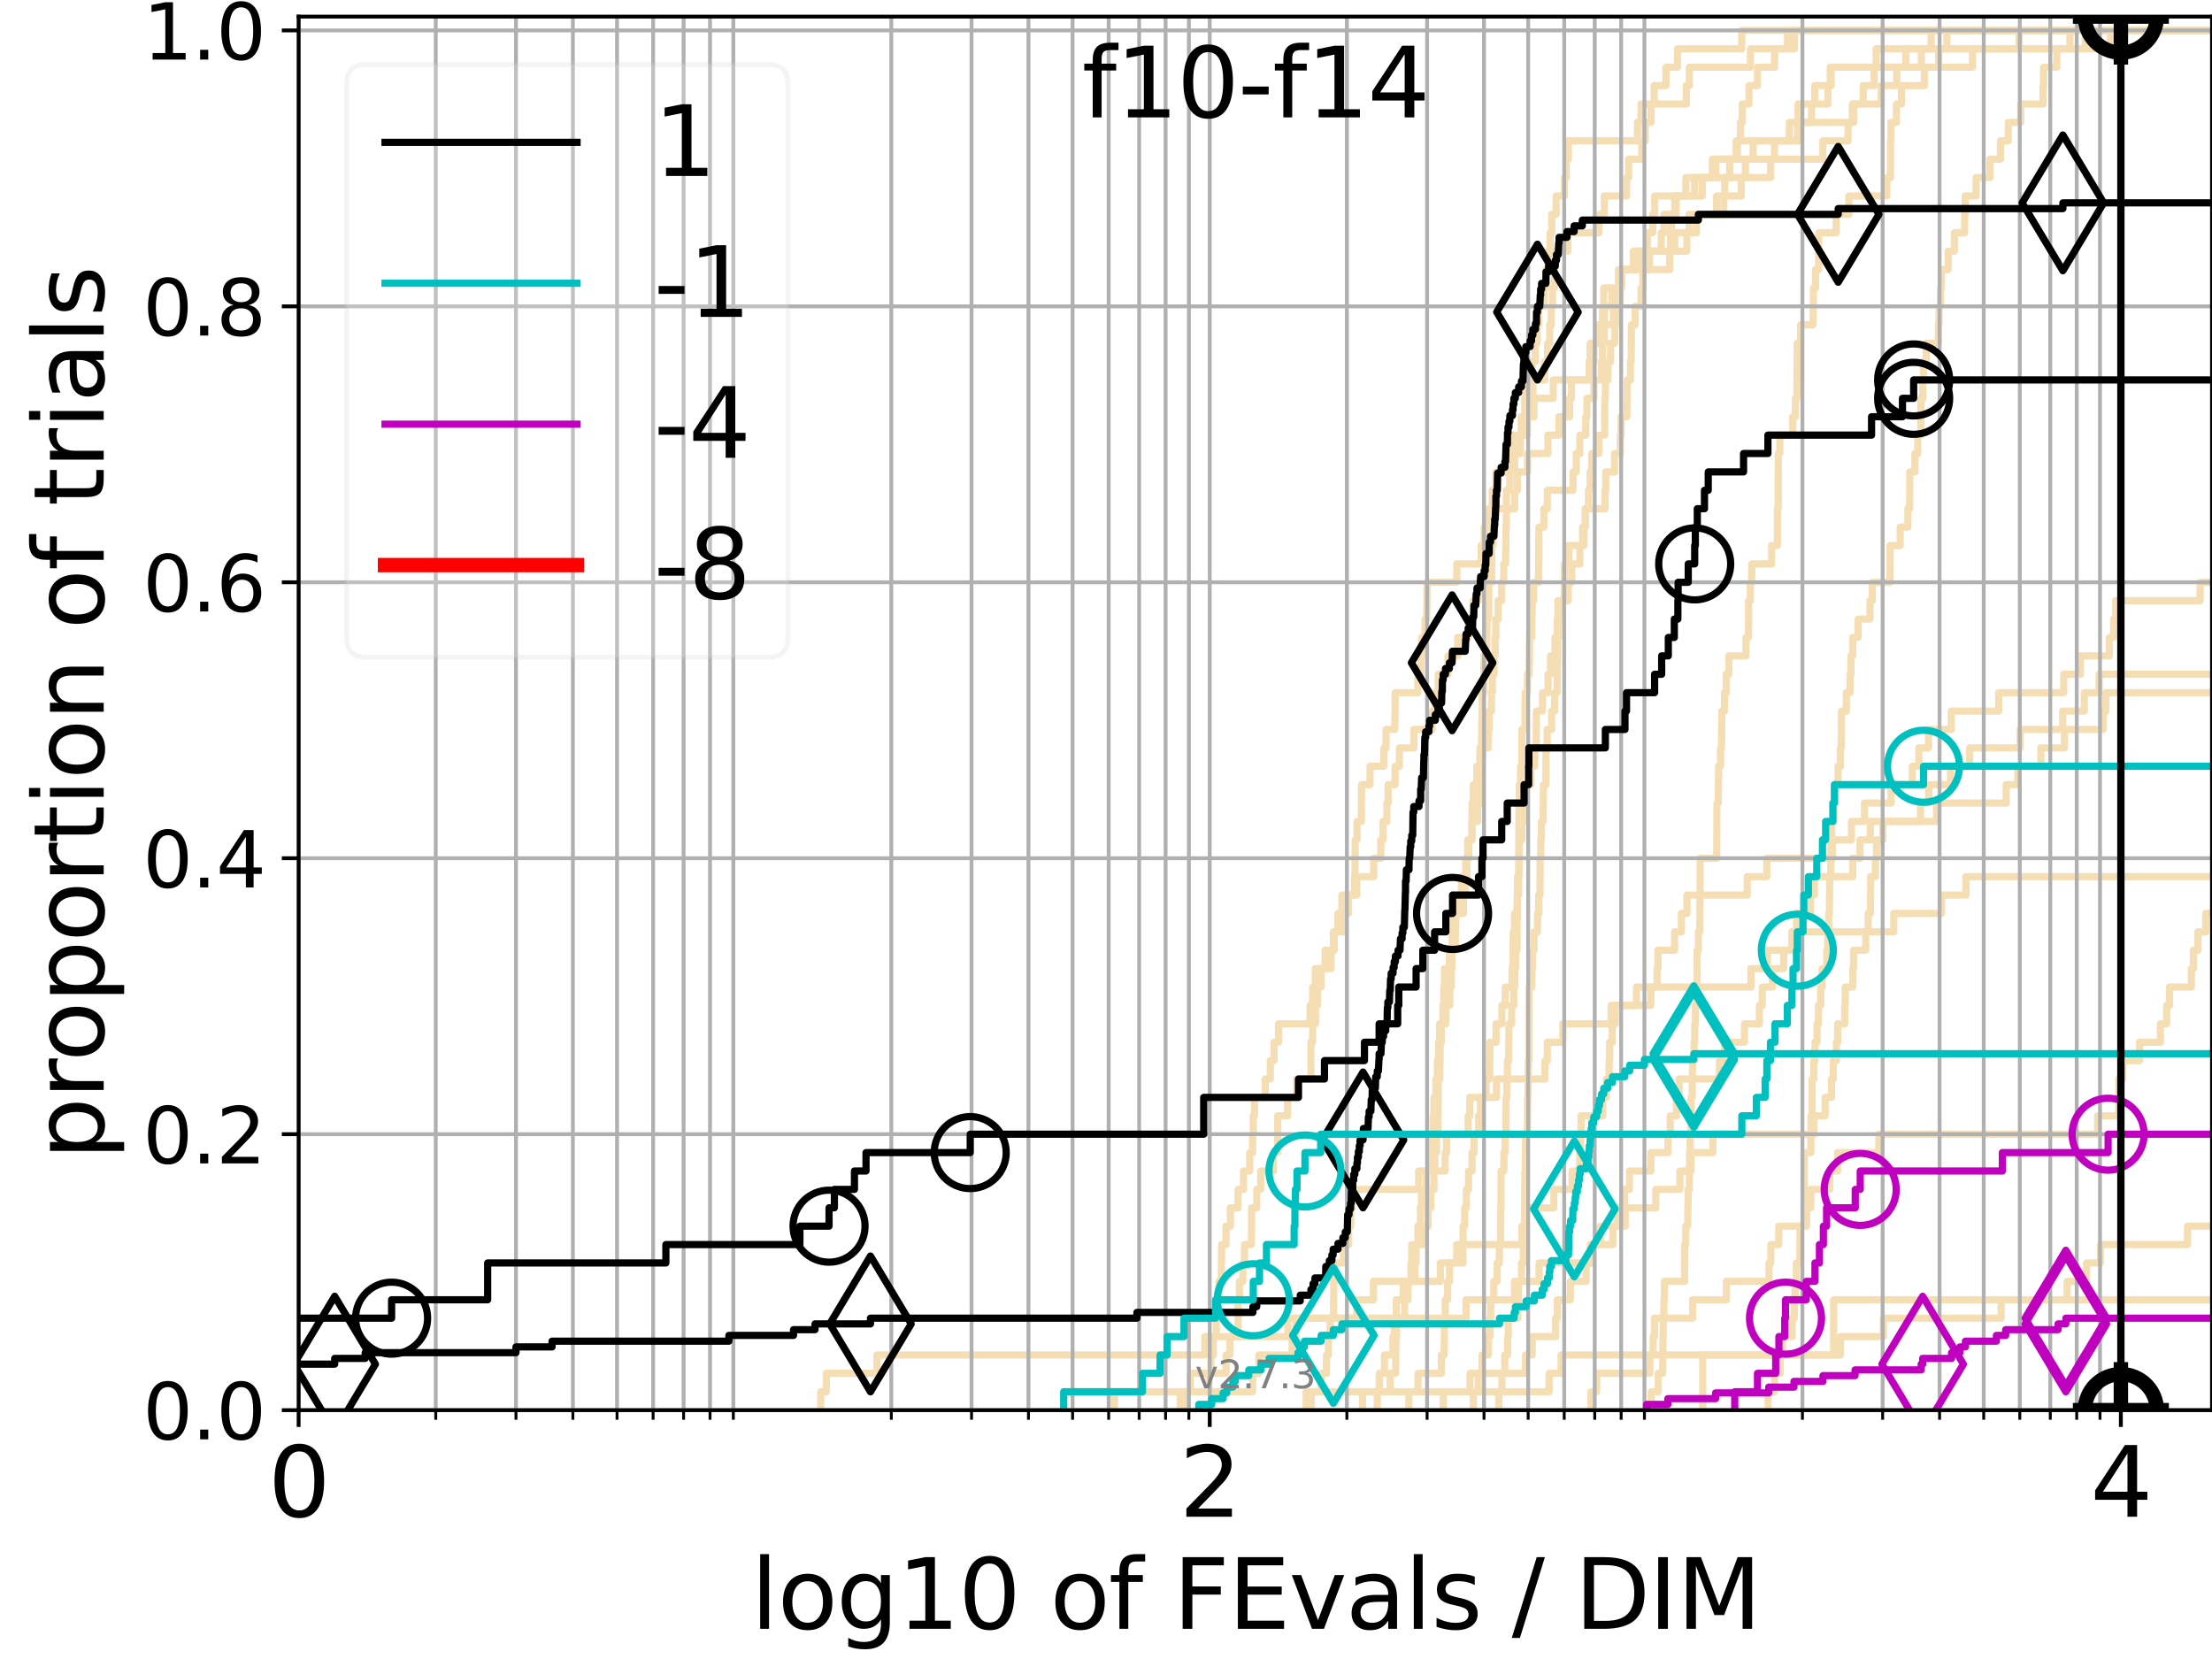 <?xml version="1.0" encoding="utf-8" standalone="no"?>
<!DOCTYPE svg PUBLIC "-//W3C//DTD SVG 1.1//EN"
  "http://www.w3.org/Graphics/SVG/1.1/DTD/svg11.dtd">
<svg xmlns:xlink="http://www.w3.org/1999/xlink" width="460.8pt" height="345.6pt" viewBox="0 0 460.8 345.6" xmlns="http://www.w3.org/2000/svg" version="1.1">
 <defs>
  <style type="text/css">*{stroke-linejoin: round; stroke-linecap: butt}</style>
 </defs>
 <g id="figure_1">
  <g id="patch_1">
   <path d="M 0 345.6 
L 460.8 345.6 
L 460.8 0 
L 0 0 
z
" style="fill: #ffffff"/>
  </g>
  <g id="axes_1">
   <g id="patch_2">
    <path d="M 62.208 293.76 
L 460.8 293.76 
L 460.8 3.456 
L 62.208 3.456 
z
" style="fill: #ffffff"/>
   </g>
   <g id="line2d_1">
    <path d="M 272.097 293.76 
L 272.097 289.928 
L 275.216 289.928 
L 275.216 286.095 
L 276.328 286.095 
L 276.328 282.263 
L 276.737 282.263 
L 276.737 278.43 
L 277.097 278.43 
L 277.097 274.598 
L 277.809 274.598 
L 277.809 270.766 
L 277.853 270.766 
L 277.853 266.933 
L 278.116 266.933 
L 278.116 263.101 
L 279.872 263.101 
L 279.872 259.268 
L 280.948 259.268 
L 280.948 255.436 
L 281.395 255.436 
L 281.395 251.604 
L 281.677 251.604 
L 281.677 247.771 
L 295.521 247.771 
L 295.521 243.939 
L 301.043 243.939 
L 301.043 240.106 
L 301.343 240.106 
L 301.343 236.274 
L 305.844 236.274 
L 305.844 232.442 
L 306.178 232.442 
L 306.178 228.609 
L 311.742 228.609 
L 311.742 224.777 
L 321.85 224.777 
L 321.85 220.944 
L 322.332 220.944 
L 322.332 217.112 
L 325.568 217.112 
L 325.568 213.28 
L 335.612 213.28 
L 335.612 209.447 
L 343.894 209.447 
L 343.894 205.615 
L 364.75 205.615 
L 364.75 201.782 
L 368.176 201.782 
L 368.176 197.95 
L 373.392 197.95 
L 373.392 194.118 
L 394.504 194.118 
L 394.504 190.285 
L 404.468 190.285 
L 404.468 186.453 
L 409.533 186.453 
L 409.533 182.621 
L 409.533 182.621 
L 409.533 182.621 
L 460.8 182.621 
" clip-path="url(#p9453166862)" style="fill: none; stroke: #f5deb3; stroke-width: 1.5; stroke-linecap: square"/>
   </g>
   <g id="line2d_2"/>
   <g id="line2d_3">
    <path d="M 170.977 293.76 
L 170.977 289.928 
L 172.138 289.928 
L 172.138 286.095 
L 182.686 286.095 
L 182.686 282.263 
L 251.009 282.263 
L 251.009 278.43 
L 268.28 278.43 
L 268.28 274.598 
L 305.395 274.598 
L 305.395 270.766 
L 315.494 270.766 
L 315.494 266.933 
L 320.62 266.933 
L 320.62 263.101 
L 331.463 263.101 
L 331.463 259.268 
L 333.372 259.268 
L 333.372 255.436 
L 338.561 255.436 
L 338.561 251.604 
L 344.919 251.604 
L 344.919 247.771 
L 349.946 247.771 
L 349.946 243.939 
L 352.24 243.939 
L 352.24 240.106 
L 356.841 240.106 
L 356.841 236.274 
L 377.897 236.274 
L 377.897 232.442 
L 380.195 232.442 
L 380.195 228.609 
L 381.54 228.609 
L 381.54 224.777 
L 381.905 224.777 
L 381.905 220.944 
L 382.563 220.944 
L 382.563 217.112 
L 382.812 217.112 
L 382.812 213.28 
L 384.286 213.28 
L 384.286 209.447 
L 384.395 209.447 
L 384.395 205.615 
L 385.984 205.615 
L 385.984 201.782 
L 386.131 201.782 
L 386.131 197.95 
L 388.659 197.95 
L 388.659 194.118 
L 389.179 194.118 
L 389.179 190.285 
L 389.647 190.285 
L 389.647 186.453 
L 389.688 186.453 
L 389.688 182.621 
L 390.674 182.621 
L 390.674 178.788 
L 390.902 178.788 
L 390.902 174.956 
L 392.235 174.956 
L 392.235 171.123 
L 400.075 171.123 
L 400.075 167.291 
L 401.799 167.291 
L 401.799 163.459 
L 406.327 163.459 
L 406.327 159.626 
L 410.312 159.626 
L 410.312 155.794 
L 420.837 155.794 
L 420.837 151.961 
L 429.691 151.961 
L 429.691 148.129 
L 434.197 148.129 
L 434.197 144.297 
L 437.279 144.297 
L 437.279 140.464 
L 437.279 140.464 
L 437.279 140.464 
L 460.8 140.464 
" clip-path="url(#p9453166862)" style="fill: none; stroke: #f5deb3; stroke-width: 1.5; stroke-linecap: square"/>
   </g>
   <g id="line2d_4">
    <path d="M 283.827 293.76 
L 283.827 289.928 
L 289.61 289.928 
L 289.61 286.095 
L 290.721 286.095 
L 290.817 278.43 
L 290.946 278.43 
L 290.946 274.598 
L 292.61 274.598 
L 292.61 270.766 
L 293.312 270.766 
L 293.312 266.933 
L 294.769 266.933 
L 294.769 263.101 
L 295.002 263.101 
L 295.002 259.268 
L 296.485 259.268 
L 296.485 255.436 
L 297.482 255.436 
L 297.482 251.604 
L 298.079 251.604 
L 298.079 247.771 
L 298.721 247.771 
L 298.721 243.939 
L 298.906 243.939 
L 298.906 240.106 
L 299.275 240.106 
L 299.275 236.274 
L 299.536 236.274 
L 299.639 224.777 
L 299.924 224.777 
L 300.027 217.112 
L 300.232 217.112 
L 300.232 213.28 
L 301.218 213.28 
L 301.218 209.447 
L 302.01 209.447 
L 302.01 205.615 
L 302.327 205.615 
L 302.327 201.782 
L 302.473 201.782 
L 302.473 197.95 
L 303.146 197.95 
L 303.241 190.285 
L 304.85 190.285 
L 304.85 186.453 
L 305.26 186.453 
L 305.26 182.621 
L 305.575 182.621 
L 305.575 178.788 
L 305.978 178.788 
L 305.978 174.956 
L 306.596 174.956 
L 306.684 167.291 
L 306.924 167.291 
L 306.924 163.459 
L 307.657 163.459 
L 307.657 159.626 
L 308.293 159.626 
L 308.293 155.794 
L 308.628 155.794 
L 308.732 148.129 
L 308.774 148.129 
L 308.774 144.297 
L 309.105 144.297 
L 309.126 136.632 
L 309.72 136.632 
L 309.781 128.967 
L 310.124 128.967 
L 310.164 121.302 
L 310.743 121.302 
L 310.763 113.637 
L 311 113.637 
L 311.04 105.973 
L 311.723 105.973 
L 311.723 102.14 
L 311.993 102.14 
L 311.993 98.308 
L 314.166 98.308 
L 314.166 94.475 
L 316.713 94.475 
L 316.713 90.643 
L 318.178 90.643 
L 318.178 86.811 
L 319.562 86.811 
L 319.562 82.978 
L 323.57 82.978 
L 323.57 79.146 
L 331.702 79.146 
L 331.702 75.313 
L 332.046 75.313 
L 332.046 71.481 
L 333.361 71.481 
L 333.361 67.649 
L 333.828 67.649 
L 333.828 63.816 
L 334.087 63.816 
L 334.087 59.984 
L 337.175 59.984 
L 337.175 56.151 
L 340.513 56.151 
L 340.513 52.319 
L 348.86 52.319 
L 348.86 48.487 
L 353.411 48.487 
L 353.411 44.654 
L 359.103 44.654 
L 359.103 40.822 
L 359.293 40.822 
L 359.293 36.989 
L 363.601 36.989 
L 363.601 33.157 
L 369.674 33.157 
L 369.674 29.325 
L 372.749 29.325 
L 372.749 25.492 
L 385.869 25.492 
L 385.869 21.66 
L 391.888 21.66 
L 391.888 17.827 
L 395.121 17.827 
L 395.121 13.995 
L 397.028 13.995 
L 397.028 10.163 
L 405.585 10.163 
L 405.585 6.33 
L 405.585 6.33 
L 460.8 6.33 
L 460.8 6.33 
" clip-path="url(#p9453166862)" style="fill: none; stroke: #f5deb3; stroke-width: 1.5; stroke-linecap: square"/>
   </g>
   <g id="line2d_5"/>
   <g id="line2d_6"/>
   <g id="line2d_7">
    <path d="M 312.223 293.76 
L 312.223 289.928 
L 312.887 289.928 
L 312.887 286.095 
L 313.466 286.095 
L 313.466 282.263 
L 314.074 282.263 
L 314.074 278.43 
L 314.202 278.43 
L 314.202 274.598 
L 316.177 274.598 
L 316.177 270.766 
L 316.333 270.766 
L 316.333 266.933 
L 316.952 266.933 
L 316.952 263.101 
L 317.325 263.101 
L 317.359 255.436 
L 317.578 255.436 
L 317.645 243.939 
L 317.729 243.939 
L 317.829 236.274 
L 318.178 236.274 
L 318.244 228.609 
L 318.311 228.609 
L 318.36 220.944 
L 318.524 220.944 
L 318.574 205.615 
L 319.111 205.615 
L 319.111 201.782 
L 319.273 201.782 
L 319.273 197.95 
L 319.578 197.95 
L 319.578 194.118 
L 320.292 194.118 
L 320.292 190.285 
L 320.542 190.285 
L 320.542 186.453 
L 320.807 186.453 
L 320.838 178.788 
L 320.962 178.788 
L 320.962 174.956 
L 321.101 174.956 
L 321.101 171.123 
L 321.454 171.123 
L 321.531 163.459 
L 322.046 163.459 
L 322.061 155.794 
L 322.302 155.794 
L 322.302 151.961 
L 323.235 151.961 
L 323.235 148.129 
L 323.859 148.129 
L 323.859 144.297 
L 324.361 144.297 
L 324.461 136.632 
L 324.489 136.632 
L 324.489 132.799 
L 324.687 132.799 
L 324.687 128.967 
L 324.885 128.967 
L 324.885 125.135 
L 325.858 125.135 
L 325.927 117.47 
L 326.795 117.47 
L 326.795 113.637 
L 329.985 113.637 
L 329.985 109.805 
L 330.258 109.805 
L 330.258 105.973 
L 334.356 105.973 
L 334.356 102.14 
L 334.513 102.14 
L 334.513 98.308 
L 336.332 98.308 
L 336.332 94.475 
L 337.539 94.475 
L 337.539 90.643 
L 337.694 90.643 
L 337.694 86.811 
L 338.903 86.811 
L 338.983 79.146 
L 339.647 79.146 
L 339.647 75.313 
L 339.814 75.313 
L 339.853 67.649 
L 340.638 67.649 
L 340.638 63.816 
L 341.858 63.816 
L 341.858 59.984 
L 342.247 59.984 
L 342.247 56.151 
L 343.618 56.151 
L 343.618 52.319 
L 346.071 52.319 
L 346.071 48.487 
L 346.664 48.487 
L 346.664 44.654 
L 348.875 44.654 
L 348.875 40.822 
L 351.205 40.822 
L 351.205 36.989 
L 357.4 36.989 
L 357.4 33.157 
L 365.202 33.157 
L 365.202 29.325 
L 374.899 29.325 
L 374.899 25.492 
L 377.377 25.492 
L 377.377 21.66 
L 380.797 21.66 
L 380.797 17.827 
L 381.462 17.827 
L 381.462 13.995 
L 390.842 13.995 
L 390.842 10.163 
L 434.388 10.163 
L 434.388 6.33 
L 434.388 6.33 
L 460.8 6.33 
L 460.8 6.33 
" clip-path="url(#p9453166862)" style="fill: none; stroke: #f5deb3; stroke-width: 1.5; stroke-linecap: square"/>
   </g>
   <g id="line2d_8">
    <path clip-path="url(#p9453166862)" style="fill: none; stroke: #f5deb3; stroke-width: 1.5; stroke-linecap: square"/>
   </g>
   <g id="line2d_9">
    <path d="M 306.924 293.76 
L 306.924 289.928 
L 307.955 289.928 
L 307.955 286.095 
L 308.753 286.095 
L 308.753 282.263 
L 310.064 282.263 
L 310.064 278.43 
L 310.405 278.43 
L 310.405 274.598 
L 310.525 274.598 
L 310.525 270.766 
L 311.177 270.766 
L 311.177 266.933 
L 311.877 266.933 
L 311.877 263.101 
L 312.338 263.101 
L 312.338 259.268 
L 312.566 259.268 
L 312.642 251.604 
L 312.68 251.604 
L 312.698 243.939 
L 313.299 243.939 
L 313.299 240.106 
L 313.541 240.106 
L 313.541 236.274 
L 313.725 236.274 
L 313.744 228.609 
L 313.891 228.609 
L 313.891 224.777 
L 314.019 224.777 
L 314.019 220.944 
L 314.275 220.944 
L 314.366 213.28 
L 314.907 213.28 
L 314.907 209.447 
L 315.353 209.447 
L 315.353 205.615 
L 315.565 205.615 
L 315.565 201.782 
L 315.741 201.782 
L 315.741 197.95 
L 316.021 197.95 
L 316.108 186.453 
L 316.351 186.453 
L 316.437 167.291 
L 316.489 167.291 
L 316.489 163.459 
L 316.764 163.459 
L 316.764 159.626 
L 317.02 159.626 
L 317.037 151.961 
L 317.662 151.961 
L 317.712 144.297 
L 318.195 144.297 
L 318.195 140.464 
L 318.557 140.464 
L 318.639 132.799 
L 319.095 132.799 
L 319.192 125.135 
L 319.466 125.135 
L 319.466 121.302 
L 320.495 121.302 
L 320.589 109.805 
L 321.622 109.805 
L 321.622 105.973 
L 322.332 105.973 
L 322.332 102.14 
L 327.685 102.14 
L 327.685 98.308 
L 328.363 98.308 
L 328.363 94.475 
L 329.106 94.475 
L 329.106 90.643 
L 330.344 90.643 
L 330.344 86.811 
L 330.59 86.811 
L 330.59 82.978 
L 332.046 82.978 
L 332.046 79.146 
L 333.601 79.146 
L 333.601 75.313 
L 333.816 75.313 
L 333.816 71.481 
L 334.188 71.481 
L 334.188 67.649 
L 336.118 67.649 
L 336.118 63.816 
L 337.134 63.816 
L 337.134 59.984 
L 337.807 59.984 
L 337.807 56.151 
L 340.242 56.151 
L 340.242 52.319 
L 348.002 52.319 
L 348.002 48.487 
L 348.178 48.487 
L 348.178 44.654 
L 349.173 44.654 
L 349.173 40.822 
L 354.611 40.822 
L 354.611 36.989 
L 360.323 36.989 
L 360.323 33.157 
L 361.67 33.157 
L 361.67 29.325 
L 362.571 29.325 
L 362.571 25.492 
L 362.936 25.492 
L 362.936 21.66 
L 364.337 21.66 
L 364.337 17.827 
L 366.123 17.827 
L 366.123 13.995 
L 369.688 13.995 
L 369.688 10.163 
L 372.369 10.163 
L 372.369 6.33 
L 372.369 6.33 
L 460.8 6.33 
L 460.8 6.33 
" clip-path="url(#p9453166862)" style="fill: none; stroke: #f5deb3; stroke-width: 1.5; stroke-linecap: square"/>
   </g>
   <g id="line2d_10">
    <path clip-path="url(#p9453166862)" style="fill: none; stroke: #f5deb3; stroke-width: 1.5; stroke-linecap: square"/>
   </g>
   <g id="line2d_11">
    <path clip-path="url(#p9453166862)" style="fill: none; stroke: #f5deb3; stroke-width: 1.5; stroke-linecap: square"/>
   </g>
   <g id="line2d_12">
    <path d="M 273.146 293.76 
L 273.146 289.928 
L 322.704 289.928 
L 322.704 286.095 
L 325.207 286.095 
L 325.207 282.263 
L 383.408 282.263 
L 383.408 278.43 
L 392.342 278.43 
L 392.342 274.598 
L 416.874 274.598 
L 416.874 270.766 
L 430.618 270.766 
L 430.618 266.933 
L 434.671 266.933 
L 434.671 263.101 
L 437.548 263.101 
L 437.548 259.268 
L 455.707 259.268 
L 455.707 255.436 
L 455.707 255.436 
L 455.707 255.436 
L 460.8 255.436 
" clip-path="url(#p9453166862)" style="fill: none; stroke: #f5deb3; stroke-width: 1.5; stroke-linecap: square"/>
   </g>
   <g id="line2d_13"/>
   <g id="line2d_14">
    <path d="M 300.665 293.76 
L 300.665 289.928 
L 306.222 289.928 
L 306.222 286.095 
L 317.796 286.095 
L 317.796 282.263 
L 319.192 282.263 
L 319.192 278.43 
L 324.075 278.43 
L 324.075 274.598 
L 324.418 274.598 
L 324.418 270.766 
L 327.129 270.766 
L 327.129 266.933 
L 330.418 266.933 
L 330.418 263.101 
L 331.294 263.101 
L 331.294 259.268 
L 335.968 259.268 
L 335.968 255.436 
L 336.998 255.436 
L 336.998 251.604 
L 338.45 251.604 
L 338.45 247.771 
L 339.45 247.771 
L 339.45 243.939 
L 343.912 243.939 
L 343.912 240.106 
L 347.46 240.106 
L 347.46 236.274 
L 347.945 236.274 
L 347.945 232.442 
L 349.235 232.442 
L 349.235 228.609 
L 349.785 228.609 
L 349.785 224.777 
L 358.185 224.777 
L 358.185 220.944 
L 359.232 220.944 
L 359.232 217.112 
L 363.408 217.112 
L 363.408 213.28 
L 366.514 213.28 
L 366.514 209.447 
L 367.114 209.447 
L 367.114 205.615 
L 369.24 205.615 
L 369.24 201.782 
L 371.561 201.782 
L 371.561 197.95 
L 373.274 197.95 
L 373.274 194.118 
L 374.275 194.118 
L 374.275 190.285 
L 377.187 190.285 
L 377.187 186.453 
L 377.967 186.453 
L 377.967 182.621 
L 385.949 182.621 
L 385.949 178.788 
L 387.474 178.788 
L 387.474 174.956 
L 389.617 174.956 
L 389.617 171.123 
L 403.417 171.123 
L 403.417 167.291 
L 417.93 167.291 
L 417.93 163.459 
L 420.349 163.459 
L 420.349 159.626 
L 425.146 159.626 
L 425.146 155.794 
L 430.065 155.794 
L 430.065 151.961 
L 438.148 151.961 
L 438.148 148.129 
L 438.694 148.129 
L 438.694 144.297 
L 438.694 144.297 
L 438.694 144.297 
L 460.8 144.297 
" clip-path="url(#p9453166862)" style="fill: none; stroke: #f5deb3; stroke-width: 1.5; stroke-linecap: square"/>
   </g>
   <g id="line2d_15"/>
   <g id="line2d_16"/>
   <g id="line2d_17">
    <path d="M 368.323 293.76 
L 368.323 289.928 
L 369.659 289.928 
L 369.659 286.095 
L 370.866 286.095 
L 370.866 282.263 
L 371.334 282.263 
L 371.334 278.43 
L 373.331 278.43 
L 373.331 274.598 
L 373.797 274.598 
L 373.797 270.766 
L 373.956 270.766 
L 373.956 266.933 
L 374.224 266.933 
L 374.224 263.101 
L 374.945 263.101 
L 374.995 255.436 
L 375.849 255.436 
L 375.91 240.106 
L 377.223 240.106 
L 377.266 232.442 
L 377.491 232.442 
L 377.51 224.777 
L 377.858 224.777 
L 377.858 220.944 
L 378.098 220.944 
L 378.098 217.112 
L 378.526 217.112 
L 378.526 213.28 
L 378.808 213.28 
L 378.808 209.447 
L 379.288 209.447 
L 379.288 205.615 
L 379.599 205.615 
L 379.599 201.782 
L 380.539 201.782 
L 380.539 197.95 
L 380.757 197.95 
L 380.757 194.118 
L 380.96 194.118 
L 380.96 190.285 
L 381.104 190.285 
L 381.158 182.621 
L 381.362 182.621 
L 381.419 174.956 
L 381.583 174.956 
L 381.583 171.123 
L 382.049 171.123 
L 382.049 167.291 
L 382.273 167.291 
L 382.273 163.459 
L 382.894 163.459 
L 382.894 159.626 
L 383.401 159.626 
L 383.401 155.794 
L 383.55 155.794 
L 383.621 148.129 
L 384.621 148.129 
L 384.621 144.297 
L 385.402 144.297 
L 385.402 140.464 
L 385.586 140.464 
L 385.586 136.632 
L 385.956 136.632 
L 385.956 132.799 
L 387.072 132.799 
L 387.072 128.967 
L 389.553 128.967 
L 389.553 125.135 
L 390.036 125.135 
L 390.036 121.302 
L 393.731 121.302 
L 393.747 113.637 
L 395.844 113.637 
L 395.844 109.805 
L 397.446 109.805 
L 397.446 105.973 
L 397.808 105.973 
L 397.844 98.308 
L 398.919 98.308 
L 398.919 94.475 
L 399.506 94.475 
L 399.506 90.643 
L 400.15 90.643 
L 400.163 82.978 
L 400.555 82.978 
L 400.555 79.146 
L 400.69 79.146 
L 400.69 75.313 
L 401.278 75.313 
L 401.278 71.481 
L 403.792 71.481 
L 403.792 67.649 
L 403.951 67.649 
L 403.951 63.816 
L 404.241 63.816 
L 404.241 59.984 
L 404.427 59.984 
L 404.427 56.151 
L 405.823 56.151 
L 405.823 52.319 
L 407.14 52.319 
L 407.14 48.487 
L 409.274 48.487 
L 409.274 44.654 
L 409.392 44.654 
L 409.392 40.822 
L 411.653 40.822 
L 411.653 36.989 
L 414.543 36.989 
L 414.543 33.157 
L 416.727 33.157 
L 416.727 29.325 
L 418.364 29.325 
L 418.364 25.492 
L 420.947 25.492 
L 420.947 21.66 
L 425.595 21.66 
L 425.595 17.827 
L 425.725 17.827 
L 425.725 13.995 
L 428.462 13.995 
L 428.462 10.163 
L 431.201 10.163 
L 431.201 6.33 
L 431.201 6.33 
L 460.8 6.33 
L 460.8 6.33 
" clip-path="url(#p9453166862)" style="fill: none; stroke: #f5deb3; stroke-width: 1.5; stroke-linecap: square"/>
   </g>
   <g id="line2d_18">
    <path d="M 232.175 293.76 
L 232.175 289.928 
L 260.943 289.928 
L 260.943 286.095 
L 262.249 286.095 
L 262.249 282.263 
L 269.159 282.263 
L 269.159 278.43 
L 269.967 278.43 
L 269.967 274.598 
L 282.629 274.598 
L 282.629 270.766 
L 286.123 270.766 
L 286.123 266.933 
L 300.053 266.933 
L 300.053 263.101 
L 303.454 263.101 
L 303.454 259.268 
L 317.071 259.268 
L 317.071 255.436 
L 317.595 255.436 
L 317.595 251.604 
L 323.7 251.604 
L 323.7 247.771 
L 327.474 247.771 
L 327.474 243.939 
L 329.093 243.939 
L 329.093 240.106 
L 329.258 240.106 
L 329.258 236.274 
L 329.359 236.274 
L 329.359 232.442 
L 333.896 232.442 
L 333.896 228.609 
L 334.646 228.609 
L 334.646 224.777 
L 335.208 224.777 
L 335.208 220.944 
L 335.318 220.944 
L 335.318 217.112 
L 335.871 217.112 
L 335.871 213.28 
L 336.491 213.28 
L 336.491 209.447 
L 340.906 209.447 
L 340.906 205.615 
L 345.203 205.615 
L 345.203 201.782 
L 345.375 201.782 
L 345.375 197.95 
L 348.836 197.95 
L 348.836 194.118 
L 350.259 194.118 
L 350.259 190.285 
L 351.428 190.285 
L 351.428 186.453 
L 363.973 186.453 
L 363.973 182.621 
L 368.058 182.621 
L 368.058 178.788 
L 381.718 178.788 
L 381.718 174.956 
L 385.693 174.956 
L 385.693 171.123 
L 388.407 171.123 
L 388.407 167.291 
L 393.95 167.291 
L 393.95 163.459 
L 398.363 163.459 
L 398.363 159.626 
L 399.724 159.626 
L 399.724 155.794 
L 401.742 155.794 
L 401.742 151.961 
L 406.479 151.961 
L 406.479 148.129 
L 416.359 148.129 
L 416.359 144.297 
L 429.907 144.297 
L 429.907 140.464 
L 433.388 140.464 
L 433.388 136.632 
L 439.424 136.632 
L 439.424 132.799 
L 440.291 132.799 
L 440.291 128.967 
L 440.714 128.967 
L 440.714 125.135 
L 458.316 125.135 
L 458.316 121.302 
L 458.316 121.302 
L 458.316 121.302 
L 460.8 121.302 
" clip-path="url(#p9453166862)" style="fill: none; stroke: #f5deb3; stroke-width: 1.5; stroke-linecap: square"/>
   </g>
   <g id="line2d_19">
    <path clip-path="url(#p9453166862)" style="fill: none; stroke: #f5deb3; stroke-width: 1.5; stroke-linecap: square"/>
   </g>
   <g id="line2d_20">
    <path d="M 247.3 293.76 
L 247.3 289.928 
L 251.845 289.928 
L 251.845 286.095 
L 255.411 286.095 
L 255.411 282.263 
L 256.237 282.263 
L 256.237 278.43 
L 257.914 278.43 
L 257.914 270.766 
L 258.199 270.766 
L 258.199 266.933 
L 258.902 266.933 
L 258.902 263.101 
L 259.249 263.101 
L 259.249 259.268 
L 260.676 259.268 
L 260.743 251.604 
L 261.797 251.604 
L 261.797 247.771 
L 262.633 247.771 
L 262.633 243.939 
L 265.285 243.939 
L 265.285 240.106 
L 266.171 240.106 
L 266.171 232.442 
L 268.224 232.442 
L 268.224 228.609 
L 270.126 228.609 
L 270.126 224.777 
L 273.097 224.777 
L 273.097 217.112 
L 273.442 217.112 
L 273.442 213.28 
L 274.026 213.28 
L 274.026 209.447 
L 274.458 209.447 
L 274.458 205.615 
L 275.169 205.615 
L 275.169 201.782 
L 277.276 201.782 
L 277.276 197.95 
L 277.941 197.95 
L 277.941 194.118 
L 278.724 194.118 
L 278.724 190.285 
L 279.535 190.285 
L 279.535 186.453 
L 282.155 186.453 
L 282.155 182.621 
L 282.274 182.621 
L 282.314 174.956 
L 282.707 174.956 
L 282.707 171.123 
L 283.598 171.123 
L 283.636 163.459 
L 285.396 163.459 
L 285.396 159.626 
L 288.298 159.626 
L 288.298 155.794 
L 288.74 155.794 
L 288.74 151.961 
L 290.559 151.961 
L 290.656 144.297 
L 295.378 144.297 
L 295.378 140.464 
L 296.006 140.464 
L 296.006 136.632 
L 296.148 136.632 
L 296.148 132.799 
L 296.848 132.799 
L 296.848 128.967 
L 297.207 128.967 
L 297.29 121.302 
L 303.478 121.302 
L 303.478 117.47 
L 308.566 117.47 
L 308.566 113.637 
L 309.208 113.637 
L 309.208 109.805 
L 311.451 109.805 
L 311.451 105.973 
L 315.547 105.973 
L 315.547 102.14 
L 316.108 102.14 
L 316.108 98.308 
L 318.228 98.308 
L 318.228 94.475 
L 322.466 94.475 
L 322.466 90.643 
L 324.758 90.643 
L 324.758 86.811 
L 326.983 86.811 
L 326.983 82.978 
L 327.355 82.978 
L 327.355 79.146 
L 331.065 79.146 
L 331.065 75.313 
L 331.246 75.313 
L 331.246 71.481 
L 332.761 71.481 
L 332.761 67.649 
L 334.211 67.649 
L 334.211 63.816 
L 335.795 63.816 
L 335.795 59.984 
L 337.581 59.984 
L 337.581 56.151 
L 347.825 56.151 
L 347.825 52.319 
L 351.398 52.319 
L 351.398 48.487 
L 351.869 48.487 
L 351.869 44.654 
L 357.592 44.654 
L 357.592 40.822 
L 362.717 40.822 
L 362.717 36.989 
L 368.854 36.989 
L 368.854 33.157 
L 379.733 33.157 
L 379.733 29.325 
L 384.976 29.325 
L 384.976 25.492 
L 386.166 25.492 
L 386.166 21.66 
L 388.144 21.66 
L 388.144 17.827 
L 390.437 17.827 
L 390.437 13.995 
L 410.915 13.995 
L 410.915 10.163 
L 439.65 10.163 
L 439.65 6.33 
L 439.65 6.33 
L 460.8 6.33 
L 460.8 6.33 
" clip-path="url(#p9453166862)" style="fill: none; stroke: #f5deb3; stroke-width: 1.5; stroke-linecap: square"/>
   </g>
   <g id="line2d_21"/>
   <g id="line2d_22">
    <path d="M 245.89 293.76 
L 245.89 289.928 
L 247.942 289.928 
L 247.942 286.095 
L 252.257 286.095 
L 252.257 282.263 
L 252.746 282.263 
L 252.746 278.43 
L 253.388 278.43 
L 253.388 274.598 
L 253.548 274.598 
L 253.548 270.766 
L 253.943 270.766 
L 253.943 266.933 
L 254.412 266.933 
L 254.49 259.268 
L 255.411 259.268 
L 255.411 255.436 
L 256.312 255.436 
L 256.312 251.604 
L 257.914 251.604 
L 257.914 247.771 
L 259.041 247.771 
L 259.041 243.939 
L 260.341 243.939 
L 260.341 240.106 
L 260.943 240.106 
L 260.943 236.274 
L 261.075 236.274 
L 261.075 232.442 
L 261.339 232.442 
L 261.339 228.609 
L 263.578 228.609 
L 263.578 224.777 
L 264.623 224.777 
L 264.623 220.944 
L 265.404 220.944 
L 265.404 217.112 
L 266.347 217.112 
L 266.347 213.28 
L 272.899 213.28 
L 272.899 209.447 
L 273.442 209.447 
L 273.442 205.615 
L 273.977 205.615 
L 273.977 201.782 
L 276.053 201.782 
L 276.053 197.95 
L 277.764 197.95 
L 277.764 194.118 
L 279.914 194.118 
L 279.914 190.285 
L 280.907 190.285 
L 280.907 186.453 
L 282.629 186.453 
L 282.629 182.621 
L 286.159 182.621 
L 286.159 178.788 
L 287.644 178.788 
L 287.644 174.956 
L 288.127 174.956 
L 288.127 171.123 
L 288.909 171.123 
L 288.909 167.291 
L 289.178 167.291 
L 289.178 163.459 
L 290.624 163.459 
L 290.624 159.626 
L 291.519 159.626 
L 291.519 155.794 
L 294.534 155.794 
L 294.534 151.961 
L 298.321 151.961 
L 298.321 148.129 
L 299.012 148.129 
L 299.012 144.297 
L 299.614 144.297 
L 299.614 140.464 
L 301.64 140.464 
L 301.64 136.632 
L 303.667 136.632 
L 303.667 132.799 
L 305.867 132.799 
L 305.867 128.967 
L 306.859 128.967 
L 306.859 125.135 
L 307.934 125.135 
L 307.934 121.302 
L 309.126 121.302 
L 309.208 113.637 
L 309.27 113.637 
L 309.27 109.805 
L 310.205 109.805 
L 310.205 105.973 
L 310.862 105.973 
L 310.862 102.14 
L 311.645 102.14 
L 311.645 98.308 
L 315.121 98.308 
L 315.139 90.643 
L 317.645 90.643 
L 317.645 86.811 
L 318.868 86.811 
L 318.868 82.978 
L 319.337 82.978 
L 319.337 79.146 
L 321.789 79.146 
L 321.789 75.313 
L 322.391 75.313 
L 322.391 71.481 
L 322.837 71.481 
L 322.837 67.649 
L 323.161 67.649 
L 323.161 63.816 
L 323.41 63.816 
L 323.41 59.984 
L 323.816 59.984 
L 323.874 52.319 
L 326.607 52.319 
L 326.607 48.487 
L 333.074 48.487 
L 333.074 44.654 
L 334.211 44.654 
L 334.211 40.822 
L 338.863 40.822 
L 338.863 36.989 
L 339.262 36.989 
L 339.262 33.157 
L 342.016 33.157 
L 342.016 29.325 
L 342.725 29.325 
L 342.725 25.492 
L 343.947 25.492 
L 343.947 21.66 
L 351.287 21.66 
L 351.287 17.827 
L 351.92 17.827 
L 351.92 13.995 
L 364.654 13.995 
L 364.654 10.163 
L 373.823 10.163 
L 373.823 6.33 
L 373.823 6.33 
L 460.8 6.33 
L 460.8 6.33 
" clip-path="url(#p9453166862)" style="fill: none; stroke: #f5deb3; stroke-width: 1.5; stroke-linecap: square"/>
   </g>
   <g id="line2d_23">
    <path clip-path="url(#p9453166862)" style="fill: none; stroke: #f5deb3; stroke-width: 1.5; stroke-linecap: square"/>
   </g>
   <g id="line2d_24">
    <path d="M 293.493 293.76 
L 293.493 289.928 
L 295.406 289.928 
L 295.406 286.095 
L 300.258 286.095 
L 300.258 282.263 
L 300.842 282.263 
L 300.942 274.598 
L 301.068 274.598 
L 301.068 270.766 
L 301.566 270.766 
L 301.566 266.933 
L 301.961 266.933 
L 301.961 263.101 
L 304.758 263.101 
L 304.781 255.436 
L 305.124 255.436 
L 305.124 251.604 
L 305.463 251.604 
L 305.463 247.771 
L 305.933 247.771 
L 305.933 243.939 
L 306.662 243.939 
L 306.662 240.106 
L 307.076 240.106 
L 307.076 236.274 
L 308.019 236.274 
L 308.019 232.442 
L 308.398 232.442 
L 308.398 228.609 
L 309.577 228.609 
L 309.577 224.777 
L 310.345 224.777 
L 310.405 217.112 
L 311.665 217.112 
L 311.665 213.28 
L 312.868 213.28 
L 312.868 209.447 
L 313.578 209.447 
L 313.578 205.615 
L 314.979 205.615 
L 314.979 201.782 
L 315.157 201.782 
L 315.246 194.118 
L 315.512 194.118 
L 315.512 190.285 
L 316.038 190.285 
L 316.143 182.621 
L 316.42 182.621 
L 316.489 174.956 
L 317.02 174.956 
L 317.02 171.123 
L 317.679 171.123 
L 317.679 167.291 
L 317.913 167.291 
L 317.913 163.459 
L 318.9 163.459 
L 318.9 159.626 
L 319.706 159.626 
L 319.706 155.794 
L 320.008 155.794 
L 320.071 148.129 
L 321.317 148.129 
L 321.317 144.297 
L 322.481 144.297 
L 322.481 140.464 
L 323 140.464 
L 323 136.632 
L 323.917 136.632 
L 323.917 132.799 
L 324.418 132.799 
L 324.418 128.967 
L 324.546 128.967 
L 324.546 125.135 
L 326.701 125.135 
L 326.701 121.302 
L 327.422 121.302 
L 327.422 117.47 
L 329.119 117.47 
L 329.119 113.637 
L 329.674 113.637 
L 329.674 109.805 
L 330.246 109.805 
L 330.246 105.973 
L 330.907 105.973 
L 330.907 102.14 
L 331.246 102.14 
L 331.246 98.308 
L 331.594 98.308 
L 331.594 94.475 
L 333.074 94.475 
L 333.074 90.643 
L 334.289 90.643 
L 334.323 82.978 
L 334.424 82.978 
L 334.424 79.146 
L 334.967 79.146 
L 334.967 75.313 
L 335.514 75.313 
L 335.514 71.481 
L 336.385 71.481 
L 336.385 67.649 
L 336.661 67.649 
L 336.661 63.816 
L 337.498 63.816 
L 337.601 56.151 
L 341.811 56.151 
L 341.811 52.319 
L 343.169 52.319 
L 343.169 48.487 
L 344.291 48.487 
L 344.291 44.654 
L 344.702 44.654 
L 344.702 40.822 
L 353.007 40.822 
L 353.007 36.989 
L 356.73 36.989 
L 356.73 33.157 
L 361.935 33.157 
L 361.935 29.325 
L 374.44 29.325 
L 374.44 25.492 
L 374.58 25.492 
L 374.58 21.66 
L 378.06 21.66 
L 378.06 17.827 
L 381.272 17.827 
L 381.272 13.995 
L 400.258 13.995 
L 400.258 10.163 
L 402.284 10.163 
L 402.284 6.33 
L 402.284 6.33 
L 460.8 6.33 
L 460.8 6.33 
" clip-path="url(#p9453166862)" style="fill: none; stroke: #f5deb3; stroke-width: 1.5; stroke-linecap: square"/>
   </g>
   <g id="line2d_25"/>
   <g id="line2d_26">
    <path d="M 343.974 293.76 
L 343.974 289.928 
L 345.443 289.928 
L 345.443 286.095 
L 346.356 286.095 
L 346.431 278.43 
L 346.472 278.43 
L 346.472 274.598 
L 346.606 274.598 
L 346.606 270.766 
L 346.722 270.766 
L 346.722 266.933 
L 350.937 266.933 
L 350.967 259.268 
L 351.168 259.268 
L 351.168 255.436 
L 351.582 255.436 
L 351.685 247.771 
L 351.912 247.771 
L 351.993 240.106 
L 352.087 240.106 
L 352.087 236.274 
L 352.232 236.274 
L 352.29 228.609 
L 352.507 228.609 
L 352.6 220.944 
L 352.901 220.944 
L 352.901 217.112 
L 353.05 217.112 
L 353.05 213.28 
L 353.192 213.28 
L 353.192 209.447 
L 353.509 209.447 
L 353.551 197.95 
L 353.81 197.95 
L 353.81 194.118 
L 354.102 194.118 
L 354.192 178.788 
L 357.623 178.788 
L 357.668 167.291 
L 357.953 167.291 
L 358.016 159.626 
L 358.417 159.626 
L 358.417 155.794 
L 358.628 155.794 
L 358.69 148.129 
L 359.238 148.129 
L 359.238 144.297 
L 359.597 144.297 
L 359.597 140.464 
L 360.139 140.464 
L 360.139 136.632 
L 363.716 136.632 
L 363.716 132.799 
L 364.255 132.799 
L 364.266 125.135 
L 364.627 125.135 
L 364.627 121.302 
L 364.926 121.302 
L 364.926 117.47 
L 369.076 117.47 
L 369.076 113.637 
L 370.267 113.637 
L 370.272 105.973 
L 370.426 105.973 
L 370.459 94.475 
L 370.774 94.475 
L 370.774 90.643 
L 373.465 90.643 
L 373.465 86.811 
L 374.007 86.811 
L 374.007 82.978 
L 374.318 82.978 
L 374.407 71.481 
L 375.103 71.481 
L 375.103 67.649 
L 377.69 67.649 
L 377.788 59.984 
L 378.214 59.984 
L 378.214 56.151 
L 378.861 56.151 
L 378.876 48.487 
L 382.521 48.487 
L 382.521 44.654 
L 385.142 44.654 
L 385.142 40.822 
L 393.072 40.822 
L 393.072 36.989 
L 393.805 36.989 
L 393.813 29.325 
L 393.918 29.325 
L 393.918 25.492 
L 395.062 25.492 
L 395.062 21.66 
L 396.097 21.66 
L 396.097 17.827 
L 400.881 17.827 
L 400.881 13.995 
L 403.845 13.995 
L 403.845 10.163 
L 420.637 10.163 
L 420.637 6.33 
L 420.637 6.33 
L 460.8 6.33 
L 460.8 6.33 
" clip-path="url(#p9453166862)" style="fill: none; stroke: #f5deb3; stroke-width: 1.5; stroke-linecap: square"/>
   </g>
   <g id="line2d_27">
    <path d="M 331.415 293.76 
L 331.415 289.928 
L 332.61 289.928 
L 332.61 286.095 
L 343.69 286.095 
L 343.69 282.263 
L 344.379 282.263 
L 344.379 278.43 
L 344.667 278.43 
L 344.667 274.598 
L 352.6 274.598 
L 352.6 270.766 
L 359.633 270.766 
L 359.633 266.933 
L 368.509 266.933 
L 368.509 263.101 
L 368.888 263.101 
L 368.888 259.268 
L 370.552 259.268 
L 370.552 255.436 
L 376.344 255.436 
L 376.344 251.604 
L 377.219 251.604 
L 377.219 247.771 
L 381.154 247.771 
L 381.154 243.939 
L 382.794 243.939 
L 382.794 240.106 
L 391.4 240.106 
L 391.4 236.274 
L 436.995 236.274 
L 436.995 232.442 
L 441.396 232.442 
L 441.396 228.609 
L 441.396 228.609 
L 441.396 224.777 
L 442.181 224.777 
L 442.181 220.944 
L 445.713 220.944 
L 445.713 217.112 
L 450.054 217.112 
L 450.054 213.28 
L 451.365 213.28 
L 451.365 209.447 
L 451.955 209.447 
L 451.955 205.615 
L 456.488 205.615 
L 456.488 201.782 
L 456.924 201.782 
L 456.924 197.95 
L 457.874 197.95 
L 457.874 194.118 
L 459.491 194.118 
L 459.491 190.285 
L 461.8 190.285 
" clip-path="url(#p9453166862)" style="fill: none; stroke: #f5deb3; stroke-width: 1.5; stroke-linecap: square"/>
   </g>
   <g id="line2d_28">
    <path d="M 286.908 293.76 
L 286.908 289.928 
L 287.33 289.928 
L 287.33 286.095 
L 288.401 286.095 
L 288.401 282.263 
L 290.169 282.263 
L 290.169 278.43 
L 290.462 278.43 
L 290.462 274.598 
L 290.881 274.598 
L 290.881 270.766 
L 292.301 270.766 
L 292.301 266.933 
L 293.943 266.933 
L 293.943 263.101 
L 294.091 263.101 
L 294.091 259.268 
L 295.378 259.268 
L 295.378 255.436 
L 295.893 255.436 
L 295.893 251.604 
L 296.119 251.604 
L 296.119 247.771 
L 297.152 247.771 
L 297.152 243.939 
L 298.079 243.939 
L 298.079 240.106 
L 298.24 240.106 
L 298.24 236.274 
L 298.561 236.274 
L 298.561 232.442 
L 298.721 232.442 
L 298.721 228.609 
L 299.117 228.609 
L 299.117 224.777 
L 299.431 224.777 
L 299.431 220.944 
L 299.717 220.944 
L 299.717 217.112 
L 299.898 217.112 
L 299.898 213.28 
L 300.563 213.28 
L 300.563 209.447 
L 300.766 209.447 
L 300.766 205.615 
L 300.917 205.615 
L 300.917 201.782 
L 301.936 201.782 
L 301.936 197.95 
L 302.497 197.95 
L 302.497 194.118 
L 302.69 194.118 
L 302.69 190.285 
L 303.714 190.285 
L 303.714 186.453 
L 304.436 186.453 
L 304.436 182.621 
L 305.327 182.621 
L 305.327 178.788 
L 305.755 178.788 
L 305.755 174.956 
L 306.64 174.956 
L 306.64 171.123 
L 307.827 171.123 
L 307.827 167.291 
L 308.356 167.291 
L 308.356 163.459 
L 308.607 163.459 
L 308.607 159.626 
L 308.795 159.626 
L 308.795 155.794 
L 310.064 155.794 
L 310.064 151.961 
L 310.225 151.961 
L 310.225 148.129 
L 310.704 148.129 
L 310.704 144.297 
L 310.862 144.297 
L 310.862 140.464 
L 311.256 140.464 
L 311.256 136.632 
L 311.451 136.632 
L 311.451 132.799 
L 311.606 132.799 
L 311.606 128.967 
L 312.089 128.967 
L 312.089 125.135 
L 312.812 125.135 
L 312.812 121.302 
L 313.262 121.302 
L 313.262 117.47 
L 313.633 117.47 
L 313.744 109.805 
L 313.799 109.805 
L 313.817 102.14 
L 314.547 102.14 
L 314.547 98.308 
L 315.547 98.308 
L 315.547 94.475 
L 316.592 94.475 
L 316.592 90.643 
L 316.901 90.643 
L 316.901 86.811 
L 317.628 86.811 
L 317.628 82.978 
L 317.863 82.978 
L 317.863 79.146 
L 319.144 79.146 
L 319.144 75.313 
L 319.817 75.313 
L 319.817 71.481 
L 320.213 71.481 
L 320.213 67.649 
L 320.527 67.649 
L 320.527 63.816 
L 321.698 63.816 
L 321.698 59.984 
L 322.046 59.984 
L 322.046 56.151 
L 322.436 56.151 
L 322.436 52.319 
L 322.926 52.319 
L 322.926 48.487 
L 323.249 48.487 
L 323.249 44.654 
L 324.161 44.654 
L 324.161 40.822 
L 325.927 40.822 
L 325.927 36.989 
L 326.268 36.989 
L 326.268 33.157 
L 326.714 33.157 
L 326.714 29.325 
L 341.125 29.325 
L 341.125 25.492 
L 341.849 25.492 
L 341.849 21.66 
L 344.606 21.66 
L 344.606 17.827 
L 347.043 17.827 
L 347.043 13.995 
L 349.437 13.995 
L 349.437 10.163 
L 362.835 10.163 
L 362.835 6.33 
L 362.835 6.33 
L 460.8 6.33 
L 460.8 6.33 
" clip-path="url(#p9453166862)" style="fill: none; stroke: #f5deb3; stroke-width: 1.5; stroke-linecap: square"/>
   </g>
   <g id="line2d_29">
    <path d="M 354.707 293.76 
L 354.707 289.928 
L 354.707 289.928 
L 354.707 286.095 
L 354.707 286.095 
L 354.707 282.263 
L 381.982 282.263 
L 381.982 278.43 
L 381.982 278.43 
L 381.982 274.598 
L 381.982 274.598 
L 381.982 270.766 
L 381.982 270.766 
L 381.982 270.766 
L 460.8 270.766 
" clip-path="url(#p9453166862)" style="fill: none; stroke: #f5deb3; stroke-width: 1.5; stroke-linecap: square"/>
   </g>
   <g id="line2d_30"/>
   <g id="matplotlib.axis_1">
    <g id="xtick_1">
     <g id="line2d_31">
      <path d="M 62.208 293.76 
L 62.208 3.456 
" clip-path="url(#p9453166862)" style="fill: none; stroke: #b0b0b0; stroke-width: 0.8; stroke-linecap: square"/>
     </g>
     <g id="line2d_32">
      <defs>
       <path id="mbc8cd79e98" d="M 0 0 
L 0 3.5 
" style="stroke: #000000; stroke-width: 0.8"/>
      </defs>
      <g>
       <use xlink:href="#mbc8cd79e98" x="62.208" y="293.76" style="stroke: #000000; stroke-width: 0.8"/>
      </g>
     </g>
     <g id="text_1">
      <!-- 0 -->
      <g transform="translate(55.846 315.957) scale(0.2 -0.2)">
       <defs>
        <path id="DejaVuSans-30" d="M 2034 4250 
Q 1547 4250 1301 3770 
Q 1056 3291 1056 2328 
Q 1056 1369 1301 889 
Q 1547 409 2034 409 
Q 2525 409 2770 889 
Q 3016 1369 3016 2328 
Q 3016 3291 2770 3770 
Q 2525 4250 2034 4250 
z
M 2034 4750 
Q 2819 4750 3233 4129 
Q 3647 3509 3647 2328 
Q 3647 1150 3233 529 
Q 2819 -91 2034 -91 
Q 1250 -91 836 529 
Q 422 1150 422 2328 
Q 422 3509 836 4129 
Q 1250 4750 2034 4750 
z
" transform="scale(0.016)"/>
       </defs>
       <use xlink:href="#DejaVuSans-30"/>
      </g>
     </g>
    </g>
    <g id="xtick_2">
     <g id="line2d_33">
      <path d="M 252.01 293.76 
L 252.01 3.456 
" clip-path="url(#p9453166862)" style="fill: none; stroke: #b0b0b0; stroke-width: 0.8; stroke-linecap: square"/>
     </g>
     <g id="line2d_34">
      <g>
       <use xlink:href="#mbc8cd79e98" x="252.01" y="293.76" style="stroke: #000000; stroke-width: 0.8"/>
      </g>
     </g>
     <g id="text_2">
      <!-- 2 -->
      <g transform="translate(245.648 315.957) scale(0.2 -0.2)">
       <defs>
        <path id="DejaVuSans-32" d="M 1228 531 
L 3431 531 
L 3431 0 
L 469 0 
L 469 531 
Q 828 903 1448 1529 
Q 2069 2156 2228 2338 
Q 2531 2678 2651 2914 
Q 2772 3150 2772 3378 
Q 2772 3750 2511 3984 
Q 2250 4219 1831 4219 
Q 1534 4219 1204 4116 
Q 875 4013 500 3803 
L 500 4441 
Q 881 4594 1212 4672 
Q 1544 4750 1819 4750 
Q 2544 4750 2975 4387 
Q 3406 4025 3406 3419 
Q 3406 3131 3298 2873 
Q 3191 2616 2906 2266 
Q 2828 2175 2409 1742 
Q 1991 1309 1228 531 
z
" transform="scale(0.016)"/>
       </defs>
       <use xlink:href="#DejaVuSans-32"/>
      </g>
     </g>
    </g>
    <g id="xtick_3">
     <g id="line2d_35">
      <path d="M 441.813 293.76 
L 441.813 3.456 
" clip-path="url(#p9453166862)" style="fill: none; stroke: #b0b0b0; stroke-width: 0.8; stroke-linecap: square"/>
     </g>
     <g id="line2d_36">
      <g>
       <use xlink:href="#mbc8cd79e98" x="441.813" y="293.76" style="stroke: #000000; stroke-width: 0.8"/>
      </g>
     </g>
     <g id="text_3">
      <!-- 4 -->
      <g transform="translate(435.45 315.957) scale(0.2 -0.2)">
       <defs>
        <path id="DejaVuSans-34" d="M 2419 4116 
L 825 1625 
L 2419 1625 
L 2419 4116 
z
M 2253 4666 
L 3047 4666 
L 3047 1625 
L 3713 1625 
L 3713 1100 
L 3047 1100 
L 3047 0 
L 2419 0 
L 2419 1100 
L 313 1100 
L 313 1709 
L 2253 4666 
z
" transform="scale(0.016)"/>
       </defs>
       <use xlink:href="#DejaVuSans-34"/>
      </g>
     </g>
    </g>
    <g id="xtick_4">
     <g id="line2d_37">
      <path d="M 90.776 293.76 
L 90.776 3.456 
" clip-path="url(#p9453166862)" style="fill: none; stroke: #b0b0b0; stroke-width: 0.8; stroke-linecap: square"/>
     </g>
     <g id="line2d_38">
      <defs>
       <path id="m54865f59a0" d="M 0 0 
L 0 2 
" style="stroke: #000000; stroke-width: 0.6"/>
      </defs>
      <g>
       <use xlink:href="#m54865f59a0" x="90.776" y="293.76" style="stroke: #000000; stroke-width: 0.6"/>
      </g>
     </g>
    </g>
    <g id="xtick_5">
     <g id="line2d_39">
      <path d="M 107.487 293.76 
L 107.487 3.456 
" clip-path="url(#p9453166862)" style="fill: none; stroke: #b0b0b0; stroke-width: 0.8; stroke-linecap: square"/>
     </g>
     <g id="line2d_40">
      <g>
       <use xlink:href="#m54865f59a0" x="107.487" y="293.76" style="stroke: #000000; stroke-width: 0.6"/>
      </g>
     </g>
    </g>
    <g id="xtick_6">
     <g id="line2d_41">
      <path d="M 119.344 293.76 
L 119.344 3.456 
" clip-path="url(#p9453166862)" style="fill: none; stroke: #b0b0b0; stroke-width: 0.8; stroke-linecap: square"/>
     </g>
     <g id="line2d_42">
      <g>
       <use xlink:href="#m54865f59a0" x="119.344" y="293.76" style="stroke: #000000; stroke-width: 0.6"/>
      </g>
     </g>
    </g>
    <g id="xtick_7">
     <g id="line2d_43">
      <path d="M 128.541 293.76 
L 128.541 3.456 
" clip-path="url(#p9453166862)" style="fill: none; stroke: #b0b0b0; stroke-width: 0.8; stroke-linecap: square"/>
     </g>
     <g id="line2d_44">
      <g>
       <use xlink:href="#m54865f59a0" x="128.541" y="293.76" style="stroke: #000000; stroke-width: 0.6"/>
      </g>
     </g>
    </g>
    <g id="xtick_8">
     <g id="line2d_45">
      <path d="M 136.055 293.76 
L 136.055 3.456 
" clip-path="url(#p9453166862)" style="fill: none; stroke: #b0b0b0; stroke-width: 0.8; stroke-linecap: square"/>
     </g>
     <g id="line2d_46">
      <g>
       <use xlink:href="#m54865f59a0" x="136.055" y="293.76" style="stroke: #000000; stroke-width: 0.6"/>
      </g>
     </g>
    </g>
    <g id="xtick_9">
     <g id="line2d_47">
      <path d="M 142.409 293.76 
L 142.409 3.456 
" clip-path="url(#p9453166862)" style="fill: none; stroke: #b0b0b0; stroke-width: 0.8; stroke-linecap: square"/>
     </g>
     <g id="line2d_48">
      <g>
       <use xlink:href="#m54865f59a0" x="142.409" y="293.76" style="stroke: #000000; stroke-width: 0.6"/>
      </g>
     </g>
    </g>
    <g id="xtick_10">
     <g id="line2d_49">
      <path d="M 147.912 293.76 
L 147.912 3.456 
" clip-path="url(#p9453166862)" style="fill: none; stroke: #b0b0b0; stroke-width: 0.8; stroke-linecap: square"/>
     </g>
     <g id="line2d_50">
      <g>
       <use xlink:href="#m54865f59a0" x="147.912" y="293.76" style="stroke: #000000; stroke-width: 0.6"/>
      </g>
     </g>
    </g>
    <g id="xtick_11">
     <g id="line2d_51">
      <path d="M 152.767 293.76 
L 152.767 3.456 
" clip-path="url(#p9453166862)" style="fill: none; stroke: #b0b0b0; stroke-width: 0.8; stroke-linecap: square"/>
     </g>
     <g id="line2d_52">
      <g>
       <use xlink:href="#m54865f59a0" x="152.767" y="293.76" style="stroke: #000000; stroke-width: 0.6"/>
      </g>
     </g>
    </g>
    <g id="xtick_12">
     <g id="line2d_53">
      <path d="M 185.677 293.76 
L 185.677 3.456 
" clip-path="url(#p9453166862)" style="fill: none; stroke: #b0b0b0; stroke-width: 0.8; stroke-linecap: square"/>
     </g>
     <g id="line2d_54">
      <g>
       <use xlink:href="#m54865f59a0" x="185.677" y="293.76" style="stroke: #000000; stroke-width: 0.6"/>
      </g>
     </g>
    </g>
    <g id="xtick_13">
     <g id="line2d_55">
      <path d="M 202.389 293.76 
L 202.389 3.456 
" clip-path="url(#p9453166862)" style="fill: none; stroke: #b0b0b0; stroke-width: 0.8; stroke-linecap: square"/>
     </g>
     <g id="line2d_56">
      <g>
       <use xlink:href="#m54865f59a0" x="202.389" y="293.76" style="stroke: #000000; stroke-width: 0.6"/>
      </g>
     </g>
    </g>
    <g id="xtick_14">
     <g id="line2d_57">
      <path d="M 214.245 293.76 
L 214.245 3.456 
" clip-path="url(#p9453166862)" style="fill: none; stroke: #b0b0b0; stroke-width: 0.8; stroke-linecap: square"/>
     </g>
     <g id="line2d_58">
      <g>
       <use xlink:href="#m54865f59a0" x="214.245" y="293.76" style="stroke: #000000; stroke-width: 0.6"/>
      </g>
     </g>
    </g>
    <g id="xtick_15">
     <g id="line2d_59">
      <path d="M 223.442 293.76 
L 223.442 3.456 
" clip-path="url(#p9453166862)" style="fill: none; stroke: #b0b0b0; stroke-width: 0.8; stroke-linecap: square"/>
     </g>
     <g id="line2d_60">
      <g>
       <use xlink:href="#m54865f59a0" x="223.442" y="293.76" style="stroke: #000000; stroke-width: 0.6"/>
      </g>
     </g>
    </g>
    <g id="xtick_16">
     <g id="line2d_61">
      <path d="M 230.957 293.76 
L 230.957 3.456 
" clip-path="url(#p9453166862)" style="fill: none; stroke: #b0b0b0; stroke-width: 0.8; stroke-linecap: square"/>
     </g>
     <g id="line2d_62">
      <g>
       <use xlink:href="#m54865f59a0" x="230.957" y="293.76" style="stroke: #000000; stroke-width: 0.6"/>
      </g>
     </g>
    </g>
    <g id="xtick_17">
     <g id="line2d_63">
      <path d="M 237.31 293.76 
L 237.31 3.456 
" clip-path="url(#p9453166862)" style="fill: none; stroke: #b0b0b0; stroke-width: 0.8; stroke-linecap: square"/>
     </g>
     <g id="line2d_64">
      <g>
       <use xlink:href="#m54865f59a0" x="237.31" y="293.76" style="stroke: #000000; stroke-width: 0.6"/>
      </g>
     </g>
    </g>
    <g id="xtick_18">
     <g id="line2d_65">
      <path d="M 242.814 293.76 
L 242.814 3.456 
" clip-path="url(#p9453166862)" style="fill: none; stroke: #b0b0b0; stroke-width: 0.8; stroke-linecap: square"/>
     </g>
     <g id="line2d_66">
      <g>
       <use xlink:href="#m54865f59a0" x="242.814" y="293.76" style="stroke: #000000; stroke-width: 0.6"/>
      </g>
     </g>
    </g>
    <g id="xtick_19">
     <g id="line2d_67">
      <path d="M 247.668 293.76 
L 247.668 3.456 
" clip-path="url(#p9453166862)" style="fill: none; stroke: #b0b0b0; stroke-width: 0.8; stroke-linecap: square"/>
     </g>
     <g id="line2d_68">
      <g>
       <use xlink:href="#m54865f59a0" x="247.668" y="293.76" style="stroke: #000000; stroke-width: 0.6"/>
      </g>
     </g>
    </g>
    <g id="xtick_20">
     <g id="line2d_69">
      <path d="M 280.579 293.76 
L 280.579 3.456 
" clip-path="url(#p9453166862)" style="fill: none; stroke: #b0b0b0; stroke-width: 0.8; stroke-linecap: square"/>
     </g>
     <g id="line2d_70">
      <g>
       <use xlink:href="#m54865f59a0" x="280.579" y="293.76" style="stroke: #000000; stroke-width: 0.6"/>
      </g>
     </g>
    </g>
    <g id="xtick_21">
     <g id="line2d_71">
      <path d="M 297.29 293.76 
L 297.29 3.456 
" clip-path="url(#p9453166862)" style="fill: none; stroke: #b0b0b0; stroke-width: 0.8; stroke-linecap: square"/>
     </g>
     <g id="line2d_72">
      <g>
       <use xlink:href="#m54865f59a0" x="297.29" y="293.76" style="stroke: #000000; stroke-width: 0.6"/>
      </g>
     </g>
    </g>
    <g id="xtick_22">
     <g id="line2d_73">
      <path d="M 309.147 293.76 
L 309.147 3.456 
" clip-path="url(#p9453166862)" style="fill: none; stroke: #b0b0b0; stroke-width: 0.8; stroke-linecap: square"/>
     </g>
     <g id="line2d_74">
      <g>
       <use xlink:href="#m54865f59a0" x="309.147" y="293.76" style="stroke: #000000; stroke-width: 0.6"/>
      </g>
     </g>
    </g>
    <g id="xtick_23">
     <g id="line2d_75">
      <path d="M 318.344 293.76 
L 318.344 3.456 
" clip-path="url(#p9453166862)" style="fill: none; stroke: #b0b0b0; stroke-width: 0.8; stroke-linecap: square"/>
     </g>
     <g id="line2d_76">
      <g>
       <use xlink:href="#m54865f59a0" x="318.344" y="293.76" style="stroke: #000000; stroke-width: 0.6"/>
      </g>
     </g>
    </g>
    <g id="xtick_24">
     <g id="line2d_77">
      <path d="M 325.858 293.76 
L 325.858 3.456 
" clip-path="url(#p9453166862)" style="fill: none; stroke: #b0b0b0; stroke-width: 0.8; stroke-linecap: square"/>
     </g>
     <g id="line2d_78">
      <g>
       <use xlink:href="#m54865f59a0" x="325.858" y="293.76" style="stroke: #000000; stroke-width: 0.6"/>
      </g>
     </g>
    </g>
    <g id="xtick_25">
     <g id="line2d_79">
      <path d="M 332.211 293.76 
L 332.211 3.456 
" clip-path="url(#p9453166862)" style="fill: none; stroke: #b0b0b0; stroke-width: 0.8; stroke-linecap: square"/>
     </g>
     <g id="line2d_80">
      <g>
       <use xlink:href="#m54865f59a0" x="332.211" y="293.76" style="stroke: #000000; stroke-width: 0.6"/>
      </g>
     </g>
    </g>
    <g id="xtick_26">
     <g id="line2d_81">
      <path d="M 337.715 293.76 
L 337.715 3.456 
" clip-path="url(#p9453166862)" style="fill: none; stroke: #b0b0b0; stroke-width: 0.8; stroke-linecap: square"/>
     </g>
     <g id="line2d_82">
      <g>
       <use xlink:href="#m54865f59a0" x="337.715" y="293.76" style="stroke: #000000; stroke-width: 0.6"/>
      </g>
     </g>
    </g>
    <g id="xtick_27">
     <g id="line2d_83">
      <path d="M 342.569 293.76 
L 342.569 3.456 
" clip-path="url(#p9453166862)" style="fill: none; stroke: #b0b0b0; stroke-width: 0.8; stroke-linecap: square"/>
     </g>
     <g id="line2d_84">
      <g>
       <use xlink:href="#m54865f59a0" x="342.569" y="293.76" style="stroke: #000000; stroke-width: 0.6"/>
      </g>
     </g>
    </g>
    <g id="xtick_28">
     <g id="line2d_85">
      <path d="M 375.48 293.76 
L 375.48 3.456 
" clip-path="url(#p9453166862)" style="fill: none; stroke: #b0b0b0; stroke-width: 0.8; stroke-linecap: square"/>
     </g>
     <g id="line2d_86">
      <g>
       <use xlink:href="#m54865f59a0" x="375.48" y="293.76" style="stroke: #000000; stroke-width: 0.6"/>
      </g>
     </g>
    </g>
    <g id="xtick_29">
     <g id="line2d_87">
      <path d="M 392.191 293.76 
L 392.191 3.456 
" clip-path="url(#p9453166862)" style="fill: none; stroke: #b0b0b0; stroke-width: 0.8; stroke-linecap: square"/>
     </g>
     <g id="line2d_88">
      <g>
       <use xlink:href="#m54865f59a0" x="392.191" y="293.76" style="stroke: #000000; stroke-width: 0.6"/>
      </g>
     </g>
    </g>
    <g id="xtick_30">
     <g id="line2d_89">
      <path d="M 404.048 293.76 
L 404.048 3.456 
" clip-path="url(#p9453166862)" style="fill: none; stroke: #b0b0b0; stroke-width: 0.8; stroke-linecap: square"/>
     </g>
     <g id="line2d_90">
      <g>
       <use xlink:href="#m54865f59a0" x="404.048" y="293.76" style="stroke: #000000; stroke-width: 0.6"/>
      </g>
     </g>
    </g>
    <g id="xtick_31">
     <g id="line2d_91">
      <path d="M 413.245 293.76 
L 413.245 3.456 
" clip-path="url(#p9453166862)" style="fill: none; stroke: #b0b0b0; stroke-width: 0.8; stroke-linecap: square"/>
     </g>
     <g id="line2d_92">
      <g>
       <use xlink:href="#m54865f59a0" x="413.245" y="293.76" style="stroke: #000000; stroke-width: 0.6"/>
      </g>
     </g>
    </g>
    <g id="xtick_32">
     <g id="line2d_93">
      <path d="M 420.759 293.76 
L 420.759 3.456 
" clip-path="url(#p9453166862)" style="fill: none; stroke: #b0b0b0; stroke-width: 0.8; stroke-linecap: square"/>
     </g>
     <g id="line2d_94">
      <g>
       <use xlink:href="#m54865f59a0" x="420.759" y="293.76" style="stroke: #000000; stroke-width: 0.6"/>
      </g>
     </g>
    </g>
    <g id="xtick_33">
     <g id="line2d_95">
      <path d="M 427.112 293.76 
L 427.112 3.456 
" clip-path="url(#p9453166862)" style="fill: none; stroke: #b0b0b0; stroke-width: 0.8; stroke-linecap: square"/>
     </g>
     <g id="line2d_96">
      <g>
       <use xlink:href="#m54865f59a0" x="427.112" y="293.76" style="stroke: #000000; stroke-width: 0.6"/>
      </g>
     </g>
    </g>
    <g id="xtick_34">
     <g id="line2d_97">
      <path d="M 432.616 293.76 
L 432.616 3.456 
" clip-path="url(#p9453166862)" style="fill: none; stroke: #b0b0b0; stroke-width: 0.8; stroke-linecap: square"/>
     </g>
     <g id="line2d_98">
      <g>
       <use xlink:href="#m54865f59a0" x="432.616" y="293.76" style="stroke: #000000; stroke-width: 0.6"/>
      </g>
     </g>
    </g>
    <g id="xtick_35">
     <g id="line2d_99">
      <path d="M 437.47 293.76 
L 437.47 3.456 
" clip-path="url(#p9453166862)" style="fill: none; stroke: #b0b0b0; stroke-width: 0.8; stroke-linecap: square"/>
     </g>
     <g id="line2d_100">
      <g>
       <use xlink:href="#m54865f59a0" x="437.47" y="293.76" style="stroke: #000000; stroke-width: 0.6"/>
      </g>
     </g>
    </g>
    <g id="text_4">
     <!-- log10 of FEvals / DIM -->
     <g transform="translate(156.431 339.313) scale(0.2 -0.2)">
      <defs>
       <path id="DejaVuSans-6c" d="M 603 4863 
L 1178 4863 
L 1178 0 
L 603 0 
L 603 4863 
z
" transform="scale(0.016)"/>
       <path id="DejaVuSans-6f" d="M 1959 3097 
Q 1497 3097 1228 2736 
Q 959 2375 959 1747 
Q 959 1119 1226 758 
Q 1494 397 1959 397 
Q 2419 397 2687 759 
Q 2956 1122 2956 1747 
Q 2956 2369 2687 2733 
Q 2419 3097 1959 3097 
z
M 1959 3584 
Q 2709 3584 3137 3096 
Q 3566 2609 3566 1747 
Q 3566 888 3137 398 
Q 2709 -91 1959 -91 
Q 1206 -91 779 398 
Q 353 888 353 1747 
Q 353 2609 779 3096 
Q 1206 3584 1959 3584 
z
" transform="scale(0.016)"/>
       <path id="DejaVuSans-67" d="M 2906 1791 
Q 2906 2416 2648 2759 
Q 2391 3103 1925 3103 
Q 1463 3103 1205 2759 
Q 947 2416 947 1791 
Q 947 1169 1205 825 
Q 1463 481 1925 481 
Q 2391 481 2648 825 
Q 2906 1169 2906 1791 
z
M 3481 434 
Q 3481 -459 3084 -895 
Q 2688 -1331 1869 -1331 
Q 1566 -1331 1297 -1286 
Q 1028 -1241 775 -1147 
L 775 -588 
Q 1028 -725 1275 -790 
Q 1522 -856 1778 -856 
Q 2344 -856 2625 -561 
Q 2906 -266 2906 331 
L 2906 616 
Q 2728 306 2450 153 
Q 2172 0 1784 0 
Q 1141 0 747 490 
Q 353 981 353 1791 
Q 353 2603 747 3093 
Q 1141 3584 1784 3584 
Q 2172 3584 2450 3431 
Q 2728 3278 2906 2969 
L 2906 3500 
L 3481 3500 
L 3481 434 
z
" transform="scale(0.016)"/>
       <path id="DejaVuSans-31" d="M 794 531 
L 1825 531 
L 1825 4091 
L 703 3866 
L 703 4441 
L 1819 4666 
L 2450 4666 
L 2450 531 
L 3481 531 
L 3481 0 
L 794 0 
L 794 531 
z
" transform="scale(0.016)"/>
       <path id="DejaVuSans-20" transform="scale(0.016)"/>
       <path id="DejaVuSans-66" d="M 2375 4863 
L 2375 4384 
L 1825 4384 
Q 1516 4384 1395 4259 
Q 1275 4134 1275 3809 
L 1275 3500 
L 2222 3500 
L 2222 3053 
L 1275 3053 
L 1275 0 
L 697 0 
L 697 3053 
L 147 3053 
L 147 3500 
L 697 3500 
L 697 3744 
Q 697 4328 969 4595 
Q 1241 4863 1831 4863 
L 2375 4863 
z
" transform="scale(0.016)"/>
       <path id="DejaVuSans-46" d="M 628 4666 
L 3309 4666 
L 3309 4134 
L 1259 4134 
L 1259 2759 
L 3109 2759 
L 3109 2228 
L 1259 2228 
L 1259 0 
L 628 0 
L 628 4666 
z
" transform="scale(0.016)"/>
       <path id="DejaVuSans-45" d="M 628 4666 
L 3578 4666 
L 3578 4134 
L 1259 4134 
L 1259 2753 
L 3481 2753 
L 3481 2222 
L 1259 2222 
L 1259 531 
L 3634 531 
L 3634 0 
L 628 0 
L 628 4666 
z
" transform="scale(0.016)"/>
       <path id="DejaVuSans-76" d="M 191 3500 
L 800 3500 
L 1894 563 
L 2988 3500 
L 3597 3500 
L 2284 0 
L 1503 0 
L 191 3500 
z
" transform="scale(0.016)"/>
       <path id="DejaVuSans-61" d="M 2194 1759 
Q 1497 1759 1228 1600 
Q 959 1441 959 1056 
Q 959 750 1161 570 
Q 1363 391 1709 391 
Q 2188 391 2477 730 
Q 2766 1069 2766 1631 
L 2766 1759 
L 2194 1759 
z
M 3341 1997 
L 3341 0 
L 2766 0 
L 2766 531 
Q 2569 213 2275 61 
Q 1981 -91 1556 -91 
Q 1019 -91 701 211 
Q 384 513 384 1019 
Q 384 1609 779 1909 
Q 1175 2209 1959 2209 
L 2766 2209 
L 2766 2266 
Q 2766 2663 2505 2880 
Q 2244 3097 1772 3097 
Q 1472 3097 1187 3025 
Q 903 2953 641 2809 
L 641 3341 
Q 956 3463 1253 3523 
Q 1550 3584 1831 3584 
Q 2591 3584 2966 3190 
Q 3341 2797 3341 1997 
z
" transform="scale(0.016)"/>
       <path id="DejaVuSans-73" d="M 2834 3397 
L 2834 2853 
Q 2591 2978 2328 3040 
Q 2066 3103 1784 3103 
Q 1356 3103 1142 2972 
Q 928 2841 928 2578 
Q 928 2378 1081 2264 
Q 1234 2150 1697 2047 
L 1894 2003 
Q 2506 1872 2764 1633 
Q 3022 1394 3022 966 
Q 3022 478 2636 193 
Q 2250 -91 1575 -91 
Q 1294 -91 989 -36 
Q 684 19 347 128 
L 347 722 
Q 666 556 975 473 
Q 1284 391 1588 391 
Q 1994 391 2212 530 
Q 2431 669 2431 922 
Q 2431 1156 2273 1281 
Q 2116 1406 1581 1522 
L 1381 1569 
Q 847 1681 609 1914 
Q 372 2147 372 2553 
Q 372 3047 722 3315 
Q 1072 3584 1716 3584 
Q 2034 3584 2315 3537 
Q 2597 3491 2834 3397 
z
" transform="scale(0.016)"/>
       <path id="DejaVuSans-2f" d="M 1625 4666 
L 2156 4666 
L 531 -594 
L 0 -594 
L 1625 4666 
z
" transform="scale(0.016)"/>
       <path id="DejaVuSans-44" d="M 1259 4147 
L 1259 519 
L 2022 519 
Q 2988 519 3436 956 
Q 3884 1394 3884 2338 
Q 3884 3275 3436 3711 
Q 2988 4147 2022 4147 
L 1259 4147 
z
M 628 4666 
L 1925 4666 
Q 3281 4666 3915 4102 
Q 4550 3538 4550 2338 
Q 4550 1131 3912 565 
Q 3275 0 1925 0 
L 628 0 
L 628 4666 
z
" transform="scale(0.016)"/>
       <path id="DejaVuSans-49" d="M 628 4666 
L 1259 4666 
L 1259 0 
L 628 0 
L 628 4666 
z
" transform="scale(0.016)"/>
       <path id="DejaVuSans-4d" d="M 628 4666 
L 1569 4666 
L 2759 1491 
L 3956 4666 
L 4897 4666 
L 4897 0 
L 4281 0 
L 4281 4097 
L 3078 897 
L 2444 897 
L 1241 4097 
L 1241 0 
L 628 0 
L 628 4666 
z
" transform="scale(0.016)"/>
      </defs>
      <use xlink:href="#DejaVuSans-6c"/>
      <use xlink:href="#DejaVuSans-6f" transform="translate(27.783 0)"/>
      <use xlink:href="#DejaVuSans-67" transform="translate(88.965 0)"/>
      <use xlink:href="#DejaVuSans-31" transform="translate(152.441 0)"/>
      <use xlink:href="#DejaVuSans-30" transform="translate(216.064 0)"/>
      <use xlink:href="#DejaVuSans-20" transform="translate(279.688 0)"/>
      <use xlink:href="#DejaVuSans-6f" transform="translate(311.475 0)"/>
      <use xlink:href="#DejaVuSans-66" transform="translate(372.656 0)"/>
      <use xlink:href="#DejaVuSans-20" transform="translate(407.861 0)"/>
      <use xlink:href="#DejaVuSans-46" transform="translate(439.648 0)"/>
      <use xlink:href="#DejaVuSans-45" transform="translate(497.168 0)"/>
      <use xlink:href="#DejaVuSans-76" transform="translate(560.352 0)"/>
      <use xlink:href="#DejaVuSans-61" transform="translate(619.531 0)"/>
      <use xlink:href="#DejaVuSans-6c" transform="translate(680.811 0)"/>
      <use xlink:href="#DejaVuSans-73" transform="translate(708.594 0)"/>
      <use xlink:href="#DejaVuSans-20" transform="translate(760.693 0)"/>
      <use xlink:href="#DejaVuSans-2f" transform="translate(792.48 0)"/>
      <use xlink:href="#DejaVuSans-20" transform="translate(826.172 0)"/>
      <use xlink:href="#DejaVuSans-44" transform="translate(857.959 0)"/>
      <use xlink:href="#DejaVuSans-49" transform="translate(934.961 0)"/>
      <use xlink:href="#DejaVuSans-4d" transform="translate(964.453 0)"/>
     </g>
    </g>
   </g>
   <g id="matplotlib.axis_2">
    <g id="ytick_1">
     <g id="line2d_101">
      <path d="M 62.208 293.76 
L 460.8 293.76 
" clip-path="url(#p9453166862)" style="fill: none; stroke: #b0b0b0; stroke-width: 0.8; stroke-linecap: square"/>
     </g>
     <g id="line2d_102">
      <defs>
       <path id="m31811d7dd8" d="M 0 0 
L -3.5 0 
" style="stroke: #000000; stroke-width: 0.8"/>
      </defs>
      <g>
       <use xlink:href="#m31811d7dd8" x="62.208" y="293.76" style="stroke: #000000; stroke-width: 0.8"/>
      </g>
     </g>
     <g id="text_5">
      <!-- 0.0 -->
      <g transform="translate(29.763 299.839) scale(0.16 -0.16)">
       <defs>
        <path id="DejaVuSans-2e" d="M 684 794 
L 1344 794 
L 1344 0 
L 684 0 
L 684 794 
z
" transform="scale(0.016)"/>
       </defs>
       <use xlink:href="#DejaVuSans-30"/>
       <use xlink:href="#DejaVuSans-2e" transform="translate(63.623 0)"/>
       <use xlink:href="#DejaVuSans-30" transform="translate(95.41 0)"/>
      </g>
     </g>
    </g>
    <g id="ytick_2">
     <g id="line2d_103">
      <path d="M 62.208 236.274 
L 460.8 236.274 
" clip-path="url(#p9453166862)" style="fill: none; stroke: #b0b0b0; stroke-width: 0.8; stroke-linecap: square"/>
     </g>
     <g id="line2d_104">
      <g>
       <use xlink:href="#m31811d7dd8" x="62.208" y="236.274" style="stroke: #000000; stroke-width: 0.8"/>
      </g>
     </g>
     <g id="text_6">
      <!-- 0.2 -->
      <g transform="translate(29.763 242.353) scale(0.16 -0.16)">
       <use xlink:href="#DejaVuSans-30"/>
       <use xlink:href="#DejaVuSans-2e" transform="translate(63.623 0)"/>
       <use xlink:href="#DejaVuSans-32" transform="translate(95.41 0)"/>
      </g>
     </g>
    </g>
    <g id="ytick_3">
     <g id="line2d_105">
      <path d="M 62.208 178.788 
L 460.8 178.788 
" clip-path="url(#p9453166862)" style="fill: none; stroke: #b0b0b0; stroke-width: 0.8; stroke-linecap: square"/>
     </g>
     <g id="line2d_106">
      <g>
       <use xlink:href="#m31811d7dd8" x="62.208" y="178.788" style="stroke: #000000; stroke-width: 0.8"/>
      </g>
     </g>
     <g id="text_7">
      <!-- 0.4 -->
      <g transform="translate(29.763 184.867) scale(0.16 -0.16)">
       <use xlink:href="#DejaVuSans-30"/>
       <use xlink:href="#DejaVuSans-2e" transform="translate(63.623 0)"/>
       <use xlink:href="#DejaVuSans-34" transform="translate(95.41 0)"/>
      </g>
     </g>
    </g>
    <g id="ytick_4">
     <g id="line2d_107">
      <path d="M 62.208 121.302 
L 460.8 121.302 
" clip-path="url(#p9453166862)" style="fill: none; stroke: #b0b0b0; stroke-width: 0.8; stroke-linecap: square"/>
     </g>
     <g id="line2d_108">
      <g>
       <use xlink:href="#m31811d7dd8" x="62.208" y="121.302" style="stroke: #000000; stroke-width: 0.8"/>
      </g>
     </g>
     <g id="text_8">
      <!-- 0.6 -->
      <g transform="translate(29.763 127.381) scale(0.16 -0.16)">
       <defs>
        <path id="DejaVuSans-36" d="M 2113 2584 
Q 1688 2584 1439 2293 
Q 1191 2003 1191 1497 
Q 1191 994 1439 701 
Q 1688 409 2113 409 
Q 2538 409 2786 701 
Q 3034 994 3034 1497 
Q 3034 2003 2786 2293 
Q 2538 2584 2113 2584 
z
M 3366 4563 
L 3366 3988 
Q 3128 4100 2886 4159 
Q 2644 4219 2406 4219 
Q 1781 4219 1451 3797 
Q 1122 3375 1075 2522 
Q 1259 2794 1537 2939 
Q 1816 3084 2150 3084 
Q 2853 3084 3261 2657 
Q 3669 2231 3669 1497 
Q 3669 778 3244 343 
Q 2819 -91 2113 -91 
Q 1303 -91 875 529 
Q 447 1150 447 2328 
Q 447 3434 972 4092 
Q 1497 4750 2381 4750 
Q 2619 4750 2861 4703 
Q 3103 4656 3366 4563 
z
" transform="scale(0.016)"/>
       </defs>
       <use xlink:href="#DejaVuSans-30"/>
       <use xlink:href="#DejaVuSans-2e" transform="translate(63.623 0)"/>
       <use xlink:href="#DejaVuSans-36" transform="translate(95.41 0)"/>
      </g>
     </g>
    </g>
    <g id="ytick_5">
     <g id="line2d_109">
      <path d="M 62.208 63.816 
L 460.8 63.816 
" clip-path="url(#p9453166862)" style="fill: none; stroke: #b0b0b0; stroke-width: 0.8; stroke-linecap: square"/>
     </g>
     <g id="line2d_110">
      <g>
       <use xlink:href="#m31811d7dd8" x="62.208" y="63.816" style="stroke: #000000; stroke-width: 0.8"/>
      </g>
     </g>
     <g id="text_9">
      <!-- 0.8 -->
      <g transform="translate(29.763 69.895) scale(0.16 -0.16)">
       <defs>
        <path id="DejaVuSans-38" d="M 2034 2216 
Q 1584 2216 1326 1975 
Q 1069 1734 1069 1313 
Q 1069 891 1326 650 
Q 1584 409 2034 409 
Q 2484 409 2743 651 
Q 3003 894 3003 1313 
Q 3003 1734 2745 1975 
Q 2488 2216 2034 2216 
z
M 1403 2484 
Q 997 2584 770 2862 
Q 544 3141 544 3541 
Q 544 4100 942 4425 
Q 1341 4750 2034 4750 
Q 2731 4750 3128 4425 
Q 3525 4100 3525 3541 
Q 3525 3141 3298 2862 
Q 3072 2584 2669 2484 
Q 3125 2378 3379 2068 
Q 3634 1759 3634 1313 
Q 3634 634 3220 271 
Q 2806 -91 2034 -91 
Q 1263 -91 848 271 
Q 434 634 434 1313 
Q 434 1759 690 2068 
Q 947 2378 1403 2484 
z
M 1172 3481 
Q 1172 3119 1398 2916 
Q 1625 2713 2034 2713 
Q 2441 2713 2670 2916 
Q 2900 3119 2900 3481 
Q 2900 3844 2670 4047 
Q 2441 4250 2034 4250 
Q 1625 4250 1398 4047 
Q 1172 3844 1172 3481 
z
" transform="scale(0.016)"/>
       </defs>
       <use xlink:href="#DejaVuSans-30"/>
       <use xlink:href="#DejaVuSans-2e" transform="translate(63.623 0)"/>
       <use xlink:href="#DejaVuSans-38" transform="translate(95.41 0)"/>
      </g>
     </g>
    </g>
    <g id="ytick_6">
     <g id="line2d_111">
      <path d="M 62.208 6.33 
L 460.8 6.33 
" clip-path="url(#p9453166862)" style="fill: none; stroke: #b0b0b0; stroke-width: 0.8; stroke-linecap: square"/>
     </g>
     <g id="line2d_112">
      <g>
       <use xlink:href="#m31811d7dd8" x="62.208" y="6.33" style="stroke: #000000; stroke-width: 0.8"/>
      </g>
     </g>
     <g id="text_10">
      <!-- 1.0 -->
      <g transform="translate(29.763 12.409) scale(0.16 -0.16)">
       <use xlink:href="#DejaVuSans-31"/>
       <use xlink:href="#DejaVuSans-2e" transform="translate(63.623 0)"/>
       <use xlink:href="#DejaVuSans-30" transform="translate(95.41 0)"/>
      </g>
     </g>
    </g>
    <g id="text_11">
     <!-- proportion of trials -->
     <g transform="translate(21.604 241.614) rotate(-90) scale(0.2 -0.2)">
      <defs>
       <path id="DejaVuSans-70" d="M 1159 525 
L 1159 -1331 
L 581 -1331 
L 581 3500 
L 1159 3500 
L 1159 2969 
Q 1341 3281 1617 3432 
Q 1894 3584 2278 3584 
Q 2916 3584 3314 3078 
Q 3713 2572 3713 1747 
Q 3713 922 3314 415 
Q 2916 -91 2278 -91 
Q 1894 -91 1617 61 
Q 1341 213 1159 525 
z
M 3116 1747 
Q 3116 2381 2855 2742 
Q 2594 3103 2138 3103 
Q 1681 3103 1420 2742 
Q 1159 2381 1159 1747 
Q 1159 1113 1420 752 
Q 1681 391 2138 391 
Q 2594 391 2855 752 
Q 3116 1113 3116 1747 
z
" transform="scale(0.016)"/>
       <path id="DejaVuSans-72" d="M 2631 2963 
Q 2534 3019 2420 3045 
Q 2306 3072 2169 3072 
Q 1681 3072 1420 2755 
Q 1159 2438 1159 1844 
L 1159 0 
L 581 0 
L 581 3500 
L 1159 3500 
L 1159 2956 
Q 1341 3275 1631 3429 
Q 1922 3584 2338 3584 
Q 2397 3584 2469 3576 
Q 2541 3569 2628 3553 
L 2631 2963 
z
" transform="scale(0.016)"/>
       <path id="DejaVuSans-74" d="M 1172 4494 
L 1172 3500 
L 2356 3500 
L 2356 3053 
L 1172 3053 
L 1172 1153 
Q 1172 725 1289 603 
Q 1406 481 1766 481 
L 2356 481 
L 2356 0 
L 1766 0 
Q 1100 0 847 248 
Q 594 497 594 1153 
L 594 3053 
L 172 3053 
L 172 3500 
L 594 3500 
L 594 4494 
L 1172 4494 
z
" transform="scale(0.016)"/>
       <path id="DejaVuSans-69" d="M 603 3500 
L 1178 3500 
L 1178 0 
L 603 0 
L 603 3500 
z
M 603 4863 
L 1178 4863 
L 1178 4134 
L 603 4134 
L 603 4863 
z
" transform="scale(0.016)"/>
       <path id="DejaVuSans-6e" d="M 3513 2113 
L 3513 0 
L 2938 0 
L 2938 2094 
Q 2938 2591 2744 2837 
Q 2550 3084 2163 3084 
Q 1697 3084 1428 2787 
Q 1159 2491 1159 1978 
L 1159 0 
L 581 0 
L 581 3500 
L 1159 3500 
L 1159 2956 
Q 1366 3272 1645 3428 
Q 1925 3584 2291 3584 
Q 2894 3584 3203 3211 
Q 3513 2838 3513 2113 
z
" transform="scale(0.016)"/>
      </defs>
      <use xlink:href="#DejaVuSans-70"/>
      <use xlink:href="#DejaVuSans-72" transform="translate(63.477 0)"/>
      <use xlink:href="#DejaVuSans-6f" transform="translate(102.34 0)"/>
      <use xlink:href="#DejaVuSans-70" transform="translate(163.521 0)"/>
      <use xlink:href="#DejaVuSans-6f" transform="translate(226.998 0)"/>
      <use xlink:href="#DejaVuSans-72" transform="translate(288.18 0)"/>
      <use xlink:href="#DejaVuSans-74" transform="translate(329.293 0)"/>
      <use xlink:href="#DejaVuSans-69" transform="translate(368.502 0)"/>
      <use xlink:href="#DejaVuSans-6f" transform="translate(396.285 0)"/>
      <use xlink:href="#DejaVuSans-6e" transform="translate(457.467 0)"/>
      <use xlink:href="#DejaVuSans-20" transform="translate(520.846 0)"/>
      <use xlink:href="#DejaVuSans-6f" transform="translate(552.633 0)"/>
      <use xlink:href="#DejaVuSans-66" transform="translate(613.814 0)"/>
      <use xlink:href="#DejaVuSans-20" transform="translate(649.02 0)"/>
      <use xlink:href="#DejaVuSans-74" transform="translate(680.807 0)"/>
      <use xlink:href="#DejaVuSans-72" transform="translate(720.016 0)"/>
      <use xlink:href="#DejaVuSans-69" transform="translate(761.129 0)"/>
      <use xlink:href="#DejaVuSans-61" transform="translate(788.912 0)"/>
      <use xlink:href="#DejaVuSans-6c" transform="translate(850.191 0)"/>
      <use xlink:href="#DejaVuSans-73" transform="translate(877.975 0)"/>
     </g>
    </g>
   </g>
   <g id="line2d_113">
    <path d="M -1 287.772 
L 24.443 287.772 
L 24.443 286.574 
L 41.154 286.574 
L 41.154 284.179 
L 69.722 284.179 
L 69.722 282.981 
L 76.076 282.981 
L 76.076 281.784 
L 107.487 281.784 
L 107.487 280.586 
L 115.002 280.586 
L 115.002 279.389 
L 151.841 279.389 
L 151.841 278.191 
L 165.305 278.191 
L 165.305 276.993 
L 169.782 276.993 
L 169.782 275.796 
L 181.335 275.796 
L 181.335 274.598 
L 236.836 274.598 
L 236.836 273.4 
L 261.009 273.4 
L 261.009 272.203 
L 261.797 272.203 
L 261.797 271.005 
L 270.863 271.005 
L 270.863 269.808 
L 273.097 269.808 
L 273.097 268.61 
L 273.539 268.61 
L 273.539 267.412 
L 273.929 267.412 
L 273.929 266.215 
L 276.144 266.215 
L 276.19 263.819 
L 276.917 263.819 
L 276.917 262.622 
L 277.454 262.622 
L 277.454 261.424 
L 277.72 261.424 
L 277.72 260.227 
L 278.724 260.227 
L 278.724 259.029 
L 279.746 259.029 
L 279.746 257.831 
L 280.247 257.831 
L 280.247 256.634 
L 280.661 256.634 
L 280.743 253.041 
L 281.029 253.041 
L 281.029 251.843 
L 281.354 251.843 
L 281.354 250.646 
L 281.475 250.646 
L 281.516 248.25 
L 281.797 248.25 
L 281.797 245.855 
L 281.996 245.855 
L 281.996 244.657 
L 282.235 244.657 
L 282.235 243.46 
L 282.668 243.46 
L 282.668 242.262 
L 282.785 242.262 
L 282.785 241.065 
L 282.98 241.065 
L 282.98 239.867 
L 283.174 239.867 
L 283.174 238.669 
L 283.329 238.669 
L 283.329 237.472 
L 283.941 237.472 
L 284.017 235.076 
L 284.991 235.076 
L 285.065 232.681 
L 285.213 232.681 
L 285.213 231.484 
L 285.579 231.484 
L 285.652 229.088 
L 285.834 229.088 
L 285.87 226.693 
L 286.518 226.693 
L 286.589 224.298 
L 286.908 224.298 
L 286.908 223.1 
L 287.155 223.1 
L 287.26 220.705 
L 287.295 220.705 
L 287.295 219.507 
L 287.679 219.507 
L 287.783 217.112 
L 287.955 217.112 
L 287.955 215.914 
L 288.23 215.914 
L 288.23 214.717 
L 288.673 214.717 
L 288.673 213.519 
L 288.943 213.519 
L 289.01 209.926 
L 289.111 209.926 
L 289.111 208.729 
L 289.444 208.729 
L 289.511 206.333 
L 289.61 206.333 
L 289.676 203.938 
L 289.808 203.938 
L 289.808 202.741 
L 290.202 202.741 
L 290.202 201.543 
L 290.43 201.543 
L 290.43 200.345 
L 290.688 200.345 
L 290.688 199.148 
L 291.233 199.148 
L 291.233 197.95 
L 291.645 197.95 
L 291.739 195.555 
L 292.084 195.555 
L 292.084 194.357 
L 292.239 194.357 
L 292.239 193.16 
L 292.549 193.16 
L 292.641 189.567 
L 292.672 189.567 
L 292.764 185.974 
L 292.794 185.974 
L 292.794 183.579 
L 292.917 183.579 
L 292.978 181.183 
L 293.523 181.183 
L 293.553 178.788 
L 293.674 178.788 
L 293.764 176.393 
L 293.883 176.393 
L 293.883 175.195 
L 294.091 175.195 
L 294.091 173.998 
L 294.299 173.998 
L 294.358 169.207 
L 294.505 169.207 
L 294.505 168.01 
L 295.607 168.01 
L 295.607 166.812 
L 295.949 166.812 
L 295.949 164.417 
L 296.063 164.417 
L 296.148 162.021 
L 296.513 162.021 
L 296.597 158.429 
L 296.625 158.429 
L 296.625 157.231 
L 296.737 157.231 
L 296.82 153.638 
L 296.986 153.638 
L 296.986 152.44 
L 297.673 152.44 
L 297.673 151.243 
L 297.809 151.243 
L 297.809 150.045 
L 299.012 150.045 
L 299.012 148.848 
L 299.562 148.848 
L 299.562 147.65 
L 299.847 147.65 
L 299.847 146.452 
L 300.309 146.452 
L 300.36 144.057 
L 300.462 144.057 
L 300.487 141.662 
L 300.639 141.662 
L 300.639 140.464 
L 301.118 140.464 
L 301.118 139.267 
L 301.936 139.267 
L 301.936 138.069 
L 302.497 138.069 
L 302.569 135.674 
L 305.237 135.674 
L 305.327 133.278 
L 305.395 133.278 
L 305.395 132.081 
L 305.844 132.081 
L 305.844 130.883 
L 306.75 130.883 
L 306.815 128.488 
L 307.011 128.488 
L 307.054 126.093 
L 307.421 126.093 
L 307.529 123.697 
L 307.678 123.697 
L 307.678 122.5 
L 308.335 122.5 
L 308.44 120.105 
L 309.188 120.105 
L 309.188 118.907 
L 309.393 118.907 
L 309.393 117.709 
L 309.516 117.709 
L 309.557 115.314 
L 310.225 115.314 
L 310.245 112.919 
L 310.505 112.919 
L 310.505 111.721 
L 311.216 111.721 
L 311.314 109.326 
L 311.373 109.326 
L 311.373 108.128 
L 311.49 108.128 
L 311.568 105.733 
L 311.606 105.733 
L 311.626 103.338 
L 311.742 103.338 
L 311.742 102.14 
L 311.897 102.14 
L 311.974 98.547 
L 312.717 98.547 
L 312.717 97.35 
L 313.504 97.35 
L 313.504 96.152 
L 313.633 96.152 
L 313.744 92.559 
L 314.019 92.559 
L 314.038 90.164 
L 314.147 90.164 
L 314.147 88.966 
L 314.348 88.966 
L 314.348 87.769 
L 314.529 87.769 
L 314.529 86.571 
L 315.068 86.571 
L 315.068 85.373 
L 315.193 85.373 
L 315.193 84.176 
L 315.37 84.176 
L 315.37 82.978 
L 315.67 82.978 
L 315.67 81.781 
L 316.368 81.781 
L 316.368 80.583 
L 316.935 80.583 
L 316.935 79.385 
L 317.258 79.385 
L 317.359 75.792 
L 317.46 75.792 
L 317.46 74.595 
L 317.679 74.595 
L 317.679 73.397 
L 317.863 73.397 
L 317.863 72.2 
L 318.754 72.2 
L 318.754 71.002 
L 319.046 71.002 
L 319.046 69.804 
L 319.321 69.804 
L 319.321 68.607 
L 319.865 68.607 
L 319.865 67.409 
L 320.071 67.409 
L 320.087 65.014 
L 320.276 65.014 
L 320.276 63.816 
L 320.761 63.816 
L 320.869 61.421 
L 320.947 61.421 
L 320.947 60.223 
L 321.147 60.223 
L 321.147 59.026 
L 322.046 59.026 
L 322.061 56.63 
L 322.615 56.63 
L 322.615 55.433 
L 324.003 55.433 
L 324.003 54.235 
L 324.247 54.235 
L 324.247 53.038 
L 324.617 53.038 
L 324.716 50.642 
L 324.786 50.642 
L 324.786 49.445 
L 326.431 49.445 
L 326.431 48.247 
L 327.921 48.247 
L 327.921 47.05 
L 329.623 47.05 
L 329.623 45.852 
L 353.803 45.852 
L 353.803 44.654 
L 382.932 44.654 
L 382.932 43.457 
L 429.74 43.457 
L 429.74 42.259 
L 429.74 42.259 
L 460.8 42.259 
L 460.8 42.259 
" clip-path="url(#p9453166862)" style="fill: none; stroke: #000000; stroke-width: 1.5; stroke-linecap: square"/>
   </g>
   <g id="line2d_114">
    <defs>
     <path id="m17a94c9bbe" d="M -0 14.142 
L 8.485 0 
L -0 -14.142 
L -8.485 -0 
z
" style="stroke: #000000; stroke-width: 1.5; stroke-linejoin: miter"/>
    </defs>
    <g clip-path="url(#p9453166862)">
     <use xlink:href="#m17a94c9bbe" x="69.722" y="284.179" style="fill-opacity: 0; stroke: #000000; stroke-width: 1.5; stroke-linejoin: miter"/>
     <use xlink:href="#m17a94c9bbe" x="181.335" y="275.796" style="fill-opacity: 0; stroke: #000000; stroke-width: 1.5; stroke-linejoin: miter"/>
     <use xlink:href="#m17a94c9bbe" x="283.941" y="237.472" style="fill-opacity: 0; stroke: #000000; stroke-width: 1.5; stroke-linejoin: miter"/>
     <use xlink:href="#m17a94c9bbe" x="302.497" y="138.069" style="fill-opacity: 0; stroke: #000000; stroke-width: 1.5; stroke-linejoin: miter"/>
     <use xlink:href="#m17a94c9bbe" x="320.276" y="65.014" style="fill-opacity: 0; stroke: #000000; stroke-width: 1.5; stroke-linejoin: miter"/>
     <use xlink:href="#m17a94c9bbe" x="382.932" y="44.654" style="fill-opacity: 0; stroke: #000000; stroke-width: 1.5; stroke-linejoin: miter"/>
     <use xlink:href="#m17a94c9bbe" x="429.74" y="42.259" style="fill-opacity: 0; stroke: #000000; stroke-width: 1.5; stroke-linejoin: miter"/>
    </g>
   </g>
   <g id="line2d_115">
    <path clip-path="url(#p9453166862)" style="fill: none; stroke: #000000; stroke-width: 1.5; stroke-linecap: square"/>
    <g clip-path="url(#p9453166862)">
     <use xlink:href="#m17a94c9bbe" x="-1" y="581.19" style="fill-opacity: 0; stroke: #000000; stroke-width: 1.5; stroke-linejoin: miter"/>
     <use xlink:href="#m17a94c9bbe" x="460.8" y="581.19" style="fill-opacity: 0; stroke: #000000; stroke-width: 1.5; stroke-linejoin: miter"/>
    </g>
   </g>
   <g id="line2d_116">
    <path d="M -1 274.598 
L 81.579 274.598 
L 81.579 270.766 
L 101.589 270.766 
L 101.589 266.933 
L 101.589 266.933 
L 101.589 263.101 
L 138.715 263.101 
L 138.715 259.268 
L 166.634 259.268 
L 166.634 255.436 
L 172.706 255.436 
L 172.706 251.604 
L 173.82 251.604 
L 173.82 247.771 
L 177.998 247.771 
L 177.998 243.939 
L 180.409 243.939 
L 180.409 240.106 
L 202.113 240.106 
L 202.113 236.274 
L 250.755 236.274 
L 250.755 232.442 
L 250.755 232.442 
L 250.755 228.609 
L 270.496 228.609 
L 270.496 224.777 
L 275.914 224.777 
L 275.914 220.944 
L 284.244 220.944 
L 284.244 217.112 
L 287.295 217.112 
L 287.295 213.28 
L 291.169 213.28 
L 291.169 209.447 
L 291.392 209.447 
L 291.392 205.615 
L 295.002 205.615 
L 295.002 201.782 
L 296.401 201.782 
L 296.401 197.95 
L 298.853 197.95 
L 298.853 194.118 
L 301.193 194.118 
L 301.193 190.285 
L 302.594 190.285 
L 302.594 186.453 
L 307.997 186.453 
L 307.997 182.621 
L 308.712 182.621 
L 308.712 178.788 
L 308.94 178.788 
L 308.94 174.956 
L 312.831 174.956 
L 312.831 171.123 
L 313.983 171.123 
L 313.983 167.291 
L 317.494 167.291 
L 317.494 163.459 
L 318.442 163.459 
L 318.442 159.626 
L 318.492 159.626 
L 318.492 155.794 
L 334.424 155.794 
L 334.424 151.961 
L 338.511 151.961 
L 338.511 148.129 
L 338.833 148.129 
L 338.833 144.297 
L 344.685 144.297 
L 344.685 140.464 
L 346.155 140.464 
L 346.155 136.632 
L 347.541 136.632 
L 347.541 132.799 
L 348.789 132.799 
L 348.789 128.967 
L 349.53 128.967 
L 349.53 125.135 
L 349.584 125.135 
L 349.584 121.302 
L 351.693 121.302 
L 351.693 117.47 
L 353.036 117.47 
L 353.036 113.637 
L 353.171 113.637 
L 353.171 109.805 
L 353.579 109.805 
L 353.579 105.973 
L 355.073 105.973 
L 355.073 102.14 
L 355.857 102.14 
L 355.857 98.308 
L 363.214 98.308 
L 363.214 94.475 
L 368.289 94.475 
L 368.289 90.643 
L 389.88 90.643 
L 389.88 86.811 
L 396.319 86.811 
L 396.319 82.978 
L 398.648 82.978 
L 398.648 79.146 
L 398.648 79.146 
L 398.648 79.146 
L 460.8 79.146 
" clip-path="url(#p9453166862)" style="fill: none; stroke: #000000; stroke-width: 1.5; stroke-linecap: square"/>
   </g>
   <g id="line2d_117">
    <defs>
     <path id="mebc5cb454e" d="M 0 7.5 
C 1.989 7.5 3.897 6.71 5.303 5.303 
C 6.71 3.897 7.5 1.989 7.5 0 
C 7.5 -1.989 6.71 -3.897 5.303 -5.303 
C 3.897 -6.71 1.989 -7.5 0 -7.5 
C -1.989 -7.5 -3.897 -6.71 -5.303 -5.303 
C -6.71 -3.897 -7.5 -1.989 -7.5 0 
C -7.5 1.989 -6.71 3.897 -5.303 5.303 
C -3.897 6.71 -1.989 7.5 0 7.5 
z
" style="stroke: #000000; stroke-width: 1.5"/>
    </defs>
    <g clip-path="url(#p9453166862)">
     <use xlink:href="#mebc5cb454e" x="81.579" y="274.598" style="fill-opacity: 0; stroke: #000000; stroke-width: 1.5"/>
     <use xlink:href="#mebc5cb454e" x="172.706" y="255.436" style="fill-opacity: 0; stroke: #000000; stroke-width: 1.5"/>
     <use xlink:href="#mebc5cb454e" x="202.113" y="240.106" style="fill-opacity: 0; stroke: #000000; stroke-width: 1.5"/>
     <use xlink:href="#mebc5cb454e" x="302.594" y="190.285" style="fill-opacity: 0; stroke: #000000; stroke-width: 1.5"/>
     <use xlink:href="#mebc5cb454e" x="353.036" y="117.47" style="fill-opacity: 0; stroke: #000000; stroke-width: 1.5"/>
     <use xlink:href="#mebc5cb454e" x="398.648" y="82.978" style="fill-opacity: 0; stroke: #000000; stroke-width: 1.5"/>
     <use xlink:href="#mebc5cb454e" x="398.648" y="79.146" style="fill-opacity: 0; stroke: #000000; stroke-width: 1.5"/>
    </g>
   </g>
   <g id="line2d_118">
    <path clip-path="url(#p9453166862)" style="fill: none; stroke: #000000; stroke-width: 1.5; stroke-linecap: square"/>
   </g>
   <g id="line2d_119">
    <path d="M 249.722 293.76 
L 249.722 292.562 
L 252.421 292.562 
L 252.421 291.365 
L 254.799 291.365 
L 254.799 290.167 
L 255.562 290.167 
L 255.562 288.97 
L 256.828 288.97 
L 256.828 287.772 
L 257.338 287.772 
L 257.338 286.574 
L 260.138 286.574 
L 260.138 285.377 
L 262.697 285.377 
L 262.697 284.179 
L 264.379 284.179 
L 264.379 282.981 
L 270.391 282.981 
L 270.391 281.784 
L 270.759 281.784 
L 270.759 280.586 
L 271.741 280.586 
L 271.741 279.389 
L 275.216 279.389 
L 275.216 278.191 
L 277.764 278.191 
L 277.764 276.993 
L 279.535 276.993 
L 279.535 275.796 
L 312.376 275.796 
L 312.376 274.598 
L 315.423 274.598 
L 315.423 273.4 
L 315.688 273.4 
L 315.688 272.203 
L 317.913 272.203 
L 317.913 271.005 
L 319.642 271.005 
L 319.642 269.808 
L 321.271 269.808 
L 321.271 268.61 
L 321.653 268.61 
L 321.653 267.412 
L 322.362 267.412 
L 322.362 266.215 
L 322.734 266.215 
L 322.734 265.017 
L 322.852 265.017 
L 322.852 263.819 
L 323.191 263.819 
L 323.191 262.622 
L 326.2 262.622 
L 326.2 261.424 
L 326.755 261.424 
L 326.755 260.227 
L 326.795 260.227 
L 326.795 259.029 
L 326.795 259.029 
L 326.795 257.831 
L 326.809 257.831 
L 326.809 256.634 
L 326.983 256.634 
L 326.983 255.436 
L 327.183 255.436 
L 327.183 254.238 
L 327.633 254.238 
L 327.633 253.041 
L 327.659 253.041 
L 327.659 251.843 
L 327.96 251.843 
L 327.96 250.646 
L 328.143 250.646 
L 328.143 249.448 
L 328.247 249.448 
L 328.247 248.25 
L 328.595 248.25 
L 328.595 247.053 
L 328.851 247.053 
L 328.851 245.855 
L 329.004 245.855 
L 329.004 244.657 
L 329.17 244.657 
L 329.17 243.46 
L 330.504 243.46 
L 330.504 242.262 
L 330.822 242.262 
L 330.822 241.065 
L 330.992 241.065 
L 330.992 239.867 
L 331.077 239.867 
L 331.077 238.669 
L 331.246 238.669 
L 331.246 237.472 
L 331.33 237.472 
L 331.33 236.274 
L 331.463 236.274 
L 331.463 235.076 
L 331.594 235.076 
L 331.594 233.879 
L 332.011 233.879 
L 332.011 232.681 
L 332.61 232.681 
L 332.61 231.484 
L 332.958 231.484 
L 332.958 230.286 
L 333.2 230.286 
L 333.2 229.088 
L 333.635 229.088 
L 333.635 227.891 
L 334.087 227.891 
L 334.087 226.693 
L 334.901 226.693 
L 334.901 225.495 
L 335.914 225.495 
L 335.914 224.298 
L 338.48 224.298 
L 338.48 223.1 
L 339.489 223.1 
L 339.489 221.903 
L 342.56 221.903 
L 342.56 220.705 
L 352.851 220.705 
L 352.851 219.507 
L 352.851 219.507 
L 352.851 219.507 
L 460.8 219.507 
" clip-path="url(#p9453166862)" style="fill: none; stroke: #00bfbf; stroke-width: 1.5; stroke-linecap: square"/>
   </g>
   <g id="line2d_120">
    <defs>
     <path id="m62efc0ccb8" d="M -0 14.142 
L 8.485 0 
L -0 -14.142 
L -8.485 -0 
z
" style="stroke: #00bfbf; stroke-width: 1.5; stroke-linejoin: miter"/>
    </defs>
    <g clip-path="url(#p9453166862)">
     <use xlink:href="#m62efc0ccb8" x="277.764" y="278.191" style="fill-opacity: 0; stroke: #00bfbf; stroke-width: 1.5; stroke-linejoin: miter"/>
     <use xlink:href="#m62efc0ccb8" x="327.96" y="251.843" style="fill-opacity: 0; stroke: #00bfbf; stroke-width: 1.5; stroke-linejoin: miter"/>
     <use xlink:href="#m62efc0ccb8" x="352.851" y="220.705" style="fill-opacity: 0; stroke: #00bfbf; stroke-width: 1.5; stroke-linejoin: miter"/>
     <use xlink:href="#m62efc0ccb8" x="352.851" y="219.507" style="fill-opacity: 0; stroke: #00bfbf; stroke-width: 1.5; stroke-linejoin: miter"/>
    </g>
   </g>
   <g id="line2d_121">
    <path clip-path="url(#p9453166862)" style="fill: none; stroke: #00bfbf; stroke-width: 1.5; stroke-linecap: square"/>
    <g clip-path="url(#p9453166862)">
     <use xlink:href="#m62efc0ccb8" x="-1" y="581.19" style="fill-opacity: 0; stroke: #00bfbf; stroke-width: 1.5; stroke-linejoin: miter"/>
     <use xlink:href="#m62efc0ccb8" x="460.8" y="581.19" style="fill-opacity: 0; stroke: #00bfbf; stroke-width: 1.5; stroke-linejoin: miter"/>
    </g>
   </g>
   <g id="line2d_122">
    <path d="M 221.588 293.76 
L 221.588 289.928 
L 238.011 289.928 
L 238.011 286.095 
L 241.664 286.095 
L 241.664 282.263 
L 243.121 282.263 
L 243.121 278.43 
L 246.648 278.43 
L 246.648 274.598 
L 253.229 274.598 
L 253.229 270.766 
L 261.075 270.766 
L 261.075 266.933 
L 262.378 266.933 
L 262.378 263.101 
L 263.826 263.101 
L 263.826 259.268 
L 269.592 259.268 
L 269.592 255.436 
L 269.753 255.436 
L 269.753 251.604 
L 269.86 251.604 
L 269.86 247.771 
L 270.179 247.771 
L 270.179 243.939 
L 271.843 243.939 
L 271.843 240.106 
L 275.122 240.106 
L 275.122 236.274 
L 362.852 236.274 
L 362.852 232.442 
L 365.874 232.442 
L 365.874 228.609 
L 367.711 228.609 
L 367.711 224.777 
L 368.067 224.777 
L 368.067 220.944 
L 368.815 220.944 
L 368.815 217.112 
L 369.764 217.112 
L 369.764 213.28 
L 372.329 213.28 
L 372.329 209.447 
L 373.292 209.447 
L 373.292 205.615 
L 373.517 205.615 
L 373.517 201.782 
L 374.25 201.782 
L 374.25 197.95 
L 374.415 197.95 
L 374.415 194.118 
L 375.599 194.118 
L 375.599 190.285 
L 375.763 190.285 
L 375.763 186.453 
L 376.726 186.453 
L 376.726 182.621 
L 378.464 182.621 
L 378.464 178.788 
L 379.651 178.788 
L 379.651 174.956 
L 380.312 174.956 
L 380.312 171.123 
L 381.817 171.123 
L 381.817 167.291 
L 382.14 167.291 
L 382.14 163.459 
L 400.703 163.459 
L 400.703 159.626 
L 400.703 159.626 
L 400.703 159.626 
L 460.8 159.626 
" clip-path="url(#p9453166862)" style="fill: none; stroke: #00bfbf; stroke-width: 1.5; stroke-linecap: square"/>
   </g>
   <g id="line2d_123">
    <defs>
     <path id="m35923c5e32" d="M 0 7.5 
C 1.989 7.5 3.897 6.71 5.303 5.303 
C 6.71 3.897 7.5 1.989 7.5 0 
C 7.5 -1.989 6.71 -3.897 5.303 -5.303 
C 3.897 -6.71 1.989 -7.5 0 -7.5 
C -1.989 -7.5 -3.897 -6.71 -5.303 -5.303 
C -6.71 -3.897 -7.5 -1.989 -7.5 0 
C -7.5 1.989 -6.71 3.897 -5.303 5.303 
C -3.897 6.71 -1.989 7.5 0 7.5 
z
" style="stroke: #00bfbf; stroke-width: 1.5"/>
    </defs>
    <g clip-path="url(#p9453166862)">
     <use xlink:href="#m35923c5e32" x="261.075" y="270.766" style="fill-opacity: 0; stroke: #00bfbf; stroke-width: 1.5"/>
     <use xlink:href="#m35923c5e32" x="271.843" y="243.939" style="fill-opacity: 0; stroke: #00bfbf; stroke-width: 1.5"/>
     <use xlink:href="#m35923c5e32" x="374.415" y="197.95" style="fill-opacity: 0; stroke: #00bfbf; stroke-width: 1.5"/>
     <use xlink:href="#m35923c5e32" x="400.703" y="159.626" style="fill-opacity: 0; stroke: #00bfbf; stroke-width: 1.5"/>
    </g>
   </g>
   <g id="line2d_124">
    <path clip-path="url(#p9453166862)" style="fill: none; stroke: #00bfbf; stroke-width: 1.5; stroke-linecap: square"/>
   </g>
   <g id="line2d_125">
    <path d="M 343.006 293.76 
L 343.006 292.562 
L 347.444 292.562 
L 347.444 291.365 
L 357.388 291.365 
L 357.388 290.167 
L 368.455 290.167 
L 368.455 288.97 
L 373.711 288.97 
L 373.711 287.772 
L 379.755 287.772 
L 379.755 286.574 
L 386.442 286.574 
L 386.442 285.377 
L 400.215 285.377 
L 400.215 284.179 
L 400.528 284.179 
L 400.528 282.981 
L 406.55 282.981 
L 406.55 281.784 
L 408.288 281.784 
L 408.288 280.586 
L 409.428 280.586 
L 409.428 279.389 
L 415.884 279.389 
L 415.884 278.191 
L 417.821 278.191 
L 417.821 276.993 
L 428.735 276.993 
L 428.735 275.796 
L 430.353 275.796 
L 430.353 274.598 
L 430.353 274.598 
L 430.353 274.598 
L 460.8 274.598 
" clip-path="url(#p9453166862)" style="fill: none; stroke: #bf00bf; stroke-width: 1.5; stroke-linecap: square"/>
   </g>
   <g id="line2d_126">
    <defs>
     <path id="md94042c6d2" d="M -0 14.142 
L 8.485 0 
L -0 -14.142 
L -8.485 -0 
z
" style="stroke: #bf00bf; stroke-width: 1.5; stroke-linejoin: miter"/>
    </defs>
    <g clip-path="url(#p9453166862)">
     <use xlink:href="#md94042c6d2" x="400.528" y="284.179" style="fill-opacity: 0; stroke: #bf00bf; stroke-width: 1.5; stroke-linejoin: miter"/>
     <use xlink:href="#md94042c6d2" x="430.353" y="275.796" style="fill-opacity: 0; stroke: #bf00bf; stroke-width: 1.5; stroke-linejoin: miter"/>
     <use xlink:href="#md94042c6d2" x="430.353" y="274.598" style="fill-opacity: 0; stroke: #bf00bf; stroke-width: 1.5; stroke-linejoin: miter"/>
    </g>
   </g>
   <g id="line2d_127">
    <path clip-path="url(#p9453166862)" style="fill: none; stroke: #bf00bf; stroke-width: 1.5; stroke-linecap: square"/>
    <g clip-path="url(#p9453166862)">
     <use xlink:href="#md94042c6d2" x="-1" y="581.19" style="fill-opacity: 0; stroke: #bf00bf; stroke-width: 1.5; stroke-linejoin: miter"/>
     <use xlink:href="#md94042c6d2" x="460.8" y="581.19" style="fill-opacity: 0; stroke: #bf00bf; stroke-width: 1.5; stroke-linejoin: miter"/>
    </g>
   </g>
   <g id="line2d_128">
    <path d="M 361.376 293.76 
L 361.376 289.928 
L 366.118 289.928 
L 366.118 286.095 
L 369.91 286.095 
L 369.91 282.263 
L 370.579 282.263 
L 370.579 278.43 
L 371.792 278.43 
L 371.792 274.598 
L 371.953 274.598 
L 371.953 270.766 
L 376.28 270.766 
L 376.28 266.933 
L 378.083 266.933 
L 378.083 263.101 
L 379.02 263.101 
L 379.02 259.268 
L 379.84 259.268 
L 379.84 255.436 
L 380.513 255.436 
L 380.513 251.604 
L 386.483 251.604 
L 386.483 247.771 
L 387.518 247.771 
L 387.518 243.939 
L 417.128 243.939 
L 417.128 240.106 
L 439.155 240.106 
L 439.155 236.274 
L 439.155 236.274 
L 439.155 236.274 
L 460.8 236.274 
" clip-path="url(#p9453166862)" style="fill: none; stroke: #bf00bf; stroke-width: 1.5; stroke-linecap: square"/>
   </g>
   <g id="line2d_129">
    <defs>
     <path id="m506ea1ca1a" d="M 0 7.5 
C 1.989 7.5 3.897 6.71 5.303 5.303 
C 6.71 3.897 7.5 1.989 7.5 0 
C 7.5 -1.989 6.71 -3.897 5.303 -5.303 
C 3.897 -6.71 1.989 -7.5 0 -7.5 
C -1.989 -7.5 -3.897 -6.71 -5.303 -5.303 
C -6.71 -3.897 -7.5 -1.989 -7.5 0 
C -7.5 1.989 -6.71 3.897 -5.303 5.303 
C -3.897 6.71 -1.989 7.5 0 7.5 
z
" style="stroke: #bf00bf; stroke-width: 1.5"/>
    </defs>
    <g clip-path="url(#p9453166862)">
     <use xlink:href="#m506ea1ca1a" x="371.953" y="274.598" style="fill-opacity: 0; stroke: #bf00bf; stroke-width: 1.5"/>
     <use xlink:href="#m506ea1ca1a" x="387.518" y="247.771" style="fill-opacity: 0; stroke: #bf00bf; stroke-width: 1.5"/>
     <use xlink:href="#m506ea1ca1a" x="439.155" y="236.274" style="fill-opacity: 0; stroke: #bf00bf; stroke-width: 1.5"/>
    </g>
   </g>
   <g id="line2d_130">
    <path clip-path="url(#p9453166862)" style="fill: none; stroke: #bf00bf; stroke-width: 1.5; stroke-linecap: square"/>
   </g>
   <g id="line2d_131"/>
   <g id="line2d_132"/>
   <g id="line2d_133">
    <path d="M 441.819 293.76 
L 441.819 3.456 
" clip-path="url(#p9453166862)" style="fill: none; stroke: #000000; stroke-width: 1.5; stroke-linecap: square"/>
    <defs>
     <path id="m541ce59051" d="M -10 0 
L 10 0 
M 0 10 
L 0 -10 
" style="stroke: #000000; stroke-width: 3"/>
    </defs>
    <g clip-path="url(#p9453166862)">
     <use xlink:href="#m541ce59051" x="441.819" y="293.76" style="stroke: #000000; stroke-width: 3"/>
     <use xlink:href="#m541ce59051" x="441.819" y="3.456" style="stroke: #000000; stroke-width: 3"/>
    </g>
   </g>
   <g id="line2d_134">
    <path d="M 441.814 293.76 
L 441.814 3.456 
" clip-path="url(#p9453166862)" style="fill: none; stroke: #000000; stroke-width: 1.5; stroke-linecap: square"/>
    <defs>
     <path id="mfe5e2b1cbb" d="M 0 7.5 
C 1.989 7.5 3.897 6.71 5.303 5.303 
C 6.71 3.897 7.5 1.989 7.5 0 
C 7.5 -1.989 6.71 -3.897 5.303 -5.303 
C 3.897 -6.71 1.989 -7.5 0 -7.5 
C -1.989 -7.5 -3.897 -6.71 -5.303 -5.303 
C -6.71 -3.897 -7.5 -1.989 -7.5 0 
C -7.5 1.989 -6.71 3.897 -5.303 5.303 
C -3.897 6.71 -1.989 7.5 0 7.5 
z
" style="stroke: #000000; stroke-width: 3"/>
    </defs>
    <g clip-path="url(#p9453166862)">
     <use xlink:href="#mfe5e2b1cbb" x="441.814" y="293.76" style="fill-opacity: 0; stroke: #000000; stroke-width: 3"/>
     <use xlink:href="#mfe5e2b1cbb" x="441.814" y="3.456" style="fill-opacity: 0; stroke: #000000; stroke-width: 3"/>
    </g>
   </g>
   <g id="patch_3">
    <path d="M 62.208 293.76 
L 62.208 3.456 
" style="fill: none; stroke: #000000; stroke-width: 0.8; stroke-linejoin: miter; stroke-linecap: square"/>
   </g>
   <g id="patch_4">
    <path d="M 460.8 293.76 
L 460.8 3.456 
" style="fill: none; stroke: #000000; stroke-width: 0.8; stroke-linejoin: miter; stroke-linecap: square"/>
   </g>
   <g id="patch_5">
    <path d="M 62.208 293.76 
L 460.8 293.76 
" style="fill: none; stroke: #000000; stroke-width: 0.8; stroke-linejoin: miter; stroke-linecap: square"/>
   </g>
   <g id="patch_6">
    <path d="M 62.208 3.456 
L 460.8 3.456 
" style="fill: none; stroke: #000000; stroke-width: 0.8; stroke-linejoin: miter; stroke-linecap: square"/>
   </g>
   <g id="text_12">
    <!-- f10-f14 -->
    <g transform="translate(225.406 24.459) scale(0.2 -0.2)">
     <defs>
      <path id="DejaVuSans-2d" d="M 313 2009 
L 1997 2009 
L 1997 1497 
L 313 1497 
L 313 2009 
z
" transform="scale(0.016)"/>
     </defs>
     <use xlink:href="#DejaVuSans-66"/>
     <use xlink:href="#DejaVuSans-31" transform="translate(35.205 0)"/>
     <use xlink:href="#DejaVuSans-30" transform="translate(98.828 0)"/>
     <use xlink:href="#DejaVuSans-2d" transform="translate(162.451 0)"/>
     <use xlink:href="#DejaVuSans-66" transform="translate(198.535 0)"/>
     <use xlink:href="#DejaVuSans-31" transform="translate(233.74 0)"/>
     <use xlink:href="#DejaVuSans-34" transform="translate(297.363 0)"/>
    </g>
   </g>
   <g id="text_13">
    <!-- absolute targets -->
    <g transform="translate(62.208 609.933) scale(0.14 -0.14)">
     <defs>
      <path id="DejaVuSans-62" d="M 3116 1747 
Q 3116 2381 2855 2742 
Q 2594 3103 2138 3103 
Q 1681 3103 1420 2742 
Q 1159 2381 1159 1747 
Q 1159 1113 1420 752 
Q 1681 391 2138 391 
Q 2594 391 2855 752 
Q 3116 1113 3116 1747 
z
M 1159 2969 
Q 1341 3281 1617 3432 
Q 1894 3584 2278 3584 
Q 2916 3584 3314 3078 
Q 3713 2572 3713 1747 
Q 3713 922 3314 415 
Q 2916 -91 2278 -91 
Q 1894 -91 1617 61 
Q 1341 213 1159 525 
L 1159 0 
L 581 0 
L 581 4863 
L 1159 4863 
L 1159 2969 
z
" transform="scale(0.016)"/>
      <path id="DejaVuSans-75" d="M 544 1381 
L 544 3500 
L 1119 3500 
L 1119 1403 
Q 1119 906 1312 657 
Q 1506 409 1894 409 
Q 2359 409 2629 706 
Q 2900 1003 2900 1516 
L 2900 3500 
L 3475 3500 
L 3475 0 
L 2900 0 
L 2900 538 
Q 2691 219 2414 64 
Q 2138 -91 1772 -91 
Q 1169 -91 856 284 
Q 544 659 544 1381 
z
M 1991 3584 
L 1991 3584 
z
" transform="scale(0.016)"/>
      <path id="DejaVuSans-65" d="M 3597 1894 
L 3597 1613 
L 953 1613 
Q 991 1019 1311 708 
Q 1631 397 2203 397 
Q 2534 397 2845 478 
Q 3156 559 3463 722 
L 3463 178 
Q 3153 47 2828 -22 
Q 2503 -91 2169 -91 
Q 1331 -91 842 396 
Q 353 884 353 1716 
Q 353 2575 817 3079 
Q 1281 3584 2069 3584 
Q 2775 3584 3186 3129 
Q 3597 2675 3597 1894 
z
M 3022 2063 
Q 3016 2534 2758 2815 
Q 2500 3097 2075 3097 
Q 1594 3097 1305 2825 
Q 1016 2553 972 2059 
L 3022 2063 
z
" transform="scale(0.016)"/>
     </defs>
     <use xlink:href="#DejaVuSans-61"/>
     <use xlink:href="#DejaVuSans-62" transform="translate(61.279 0)"/>
     <use xlink:href="#DejaVuSans-73" transform="translate(124.756 0)"/>
     <use xlink:href="#DejaVuSans-6f" transform="translate(176.855 0)"/>
     <use xlink:href="#DejaVuSans-6c" transform="translate(238.037 0)"/>
     <use xlink:href="#DejaVuSans-75" transform="translate(265.82 0)"/>
     <use xlink:href="#DejaVuSans-74" transform="translate(329.199 0)"/>
     <use xlink:href="#DejaVuSans-65" transform="translate(368.408 0)"/>
     <use xlink:href="#DejaVuSans-20" transform="translate(429.932 0)"/>
     <use xlink:href="#DejaVuSans-74" transform="translate(461.719 0)"/>
     <use xlink:href="#DejaVuSans-61" transform="translate(500.928 0)"/>
     <use xlink:href="#DejaVuSans-72" transform="translate(562.207 0)"/>
     <use xlink:href="#DejaVuSans-67" transform="translate(601.57 0)"/>
     <use xlink:href="#DejaVuSans-65" transform="translate(665.047 0)"/>
     <use xlink:href="#DejaVuSans-74" transform="translate(726.57 0)"/>
     <use xlink:href="#DejaVuSans-73" transform="translate(765.779 0)"/>
    </g>
   </g>
   <g id="text_14">
    <!-- v2.7.3 -->
    <g style="fill: #808080" transform="translate(248.959 289.193) scale(0.08 -0.08)">
     <defs>
      <path id="DejaVuSans-37" d="M 525 4666 
L 3525 4666 
L 3525 4397 
L 1831 0 
L 1172 0 
L 2766 4134 
L 525 4134 
L 525 4666 
z
" transform="scale(0.016)"/>
      <path id="DejaVuSans-33" d="M 2597 2516 
Q 3050 2419 3304 2112 
Q 3559 1806 3559 1356 
Q 3559 666 3084 287 
Q 2609 -91 1734 -91 
Q 1441 -91 1130 -33 
Q 819 25 488 141 
L 488 750 
Q 750 597 1062 519 
Q 1375 441 1716 441 
Q 2309 441 2620 675 
Q 2931 909 2931 1356 
Q 2931 1769 2642 2001 
Q 2353 2234 1838 2234 
L 1294 2234 
L 1294 2753 
L 1863 2753 
Q 2328 2753 2575 2939 
Q 2822 3125 2822 3475 
Q 2822 3834 2567 4026 
Q 2313 4219 1838 4219 
Q 1578 4219 1281 4162 
Q 984 4106 628 3988 
L 628 4550 
Q 988 4650 1302 4700 
Q 1616 4750 1894 4750 
Q 2613 4750 3031 4423 
Q 3450 4097 3450 3541 
Q 3450 3153 3228 2886 
Q 3006 2619 2597 2516 
z
" transform="scale(0.016)"/>
     </defs>
     <use xlink:href="#DejaVuSans-76"/>
     <use xlink:href="#DejaVuSans-32" transform="translate(59.18 0)"/>
     <use xlink:href="#DejaVuSans-2e" transform="translate(122.803 0)"/>
     <use xlink:href="#DejaVuSans-37" transform="translate(154.59 0)"/>
     <use xlink:href="#DejaVuSans-2e" transform="translate(218.213 0)"/>
     <use xlink:href="#DejaVuSans-33" transform="translate(250 0)"/>
    </g>
   </g>
   <g id="legend_1">
    <g id="patch_7">
     <path d="M 76.208 136.881 
L 160.149 136.881 
Q 164.149 136.881 164.149 132.881 
L 164.149 17.456 
Q 164.149 13.456 160.149 13.456 
L 76.208 13.456 
Q 72.208 13.456 72.208 17.456 
L 72.208 132.881 
Q 72.208 136.881 76.208 136.881 
z
" style="fill: #ffffff; opacity: 0.2; stroke: #cccccc; stroke-linejoin: miter"/>
    </g>
    <g id="line2d_135">
     <path d="M 80.208 29.653 
L 80.208 29.653 
L 100.208 29.653 
L 100.208 29.653 
L 120.208 29.653 
" style="fill: none; stroke: #000000; stroke-width: 1.5; stroke-linecap: square"/>
    </g>
    <g id="text_15">
     <!-- 1 -->
     <g transform="translate(136.208 36.653) scale(0.2 -0.2)">
      <use xlink:href="#DejaVuSans-31"/>
     </g>
    </g>
    <g id="line2d_136">
     <path d="M 80.208 59.009 
L 80.208 59.009 
L 100.208 59.009 
L 100.208 59.009 
L 120.208 59.009 
" style="fill: none; stroke: #00bfbf; stroke-width: 1.5; stroke-linecap: square"/>
    </g>
    <g id="text_16">
     <!-- -1 -->
     <g transform="translate(136.208 66.009) scale(0.2 -0.2)">
      <use xlink:href="#DejaVuSans-2d"/>
      <use xlink:href="#DejaVuSans-31" transform="translate(36.084 0)"/>
     </g>
    </g>
    <g id="line2d_137">
     <path d="M 80.208 88.365 
L 80.208 88.365 
L 100.208 88.365 
L 100.208 88.365 
L 120.208 88.365 
" style="fill: none; stroke: #bf00bf; stroke-width: 1.5; stroke-linecap: square"/>
    </g>
    <g id="text_17">
     <!-- -4 -->
     <g transform="translate(136.208 95.365) scale(0.2 -0.2)">
      <use xlink:href="#DejaVuSans-2d"/>
      <use xlink:href="#DejaVuSans-34" transform="translate(36.084 0)"/>
     </g>
    </g>
    <g id="line2d_138">
     <path d="M 80.208 117.722 
L 100.208 117.722 
L 120.208 117.722 
" style="fill: none; stroke: #ff0000; stroke-width: 3; stroke-linecap: square"/>
    </g>
    <g id="text_18">
     <!-- -8 -->
     <g transform="translate(136.208 124.722) scale(0.2 -0.2)">
      <use xlink:href="#DejaVuSans-2d"/>
      <use xlink:href="#DejaVuSans-38" transform="translate(36.084 0)"/>
     </g>
    </g>
   </g>
  </g>
 </g>
 <defs>
  <clipPath id="p9453166862">
   <rect x="62.208" y="3.456" width="398.592" height="290.304"/>
  </clipPath>
 </defs>
</svg>

